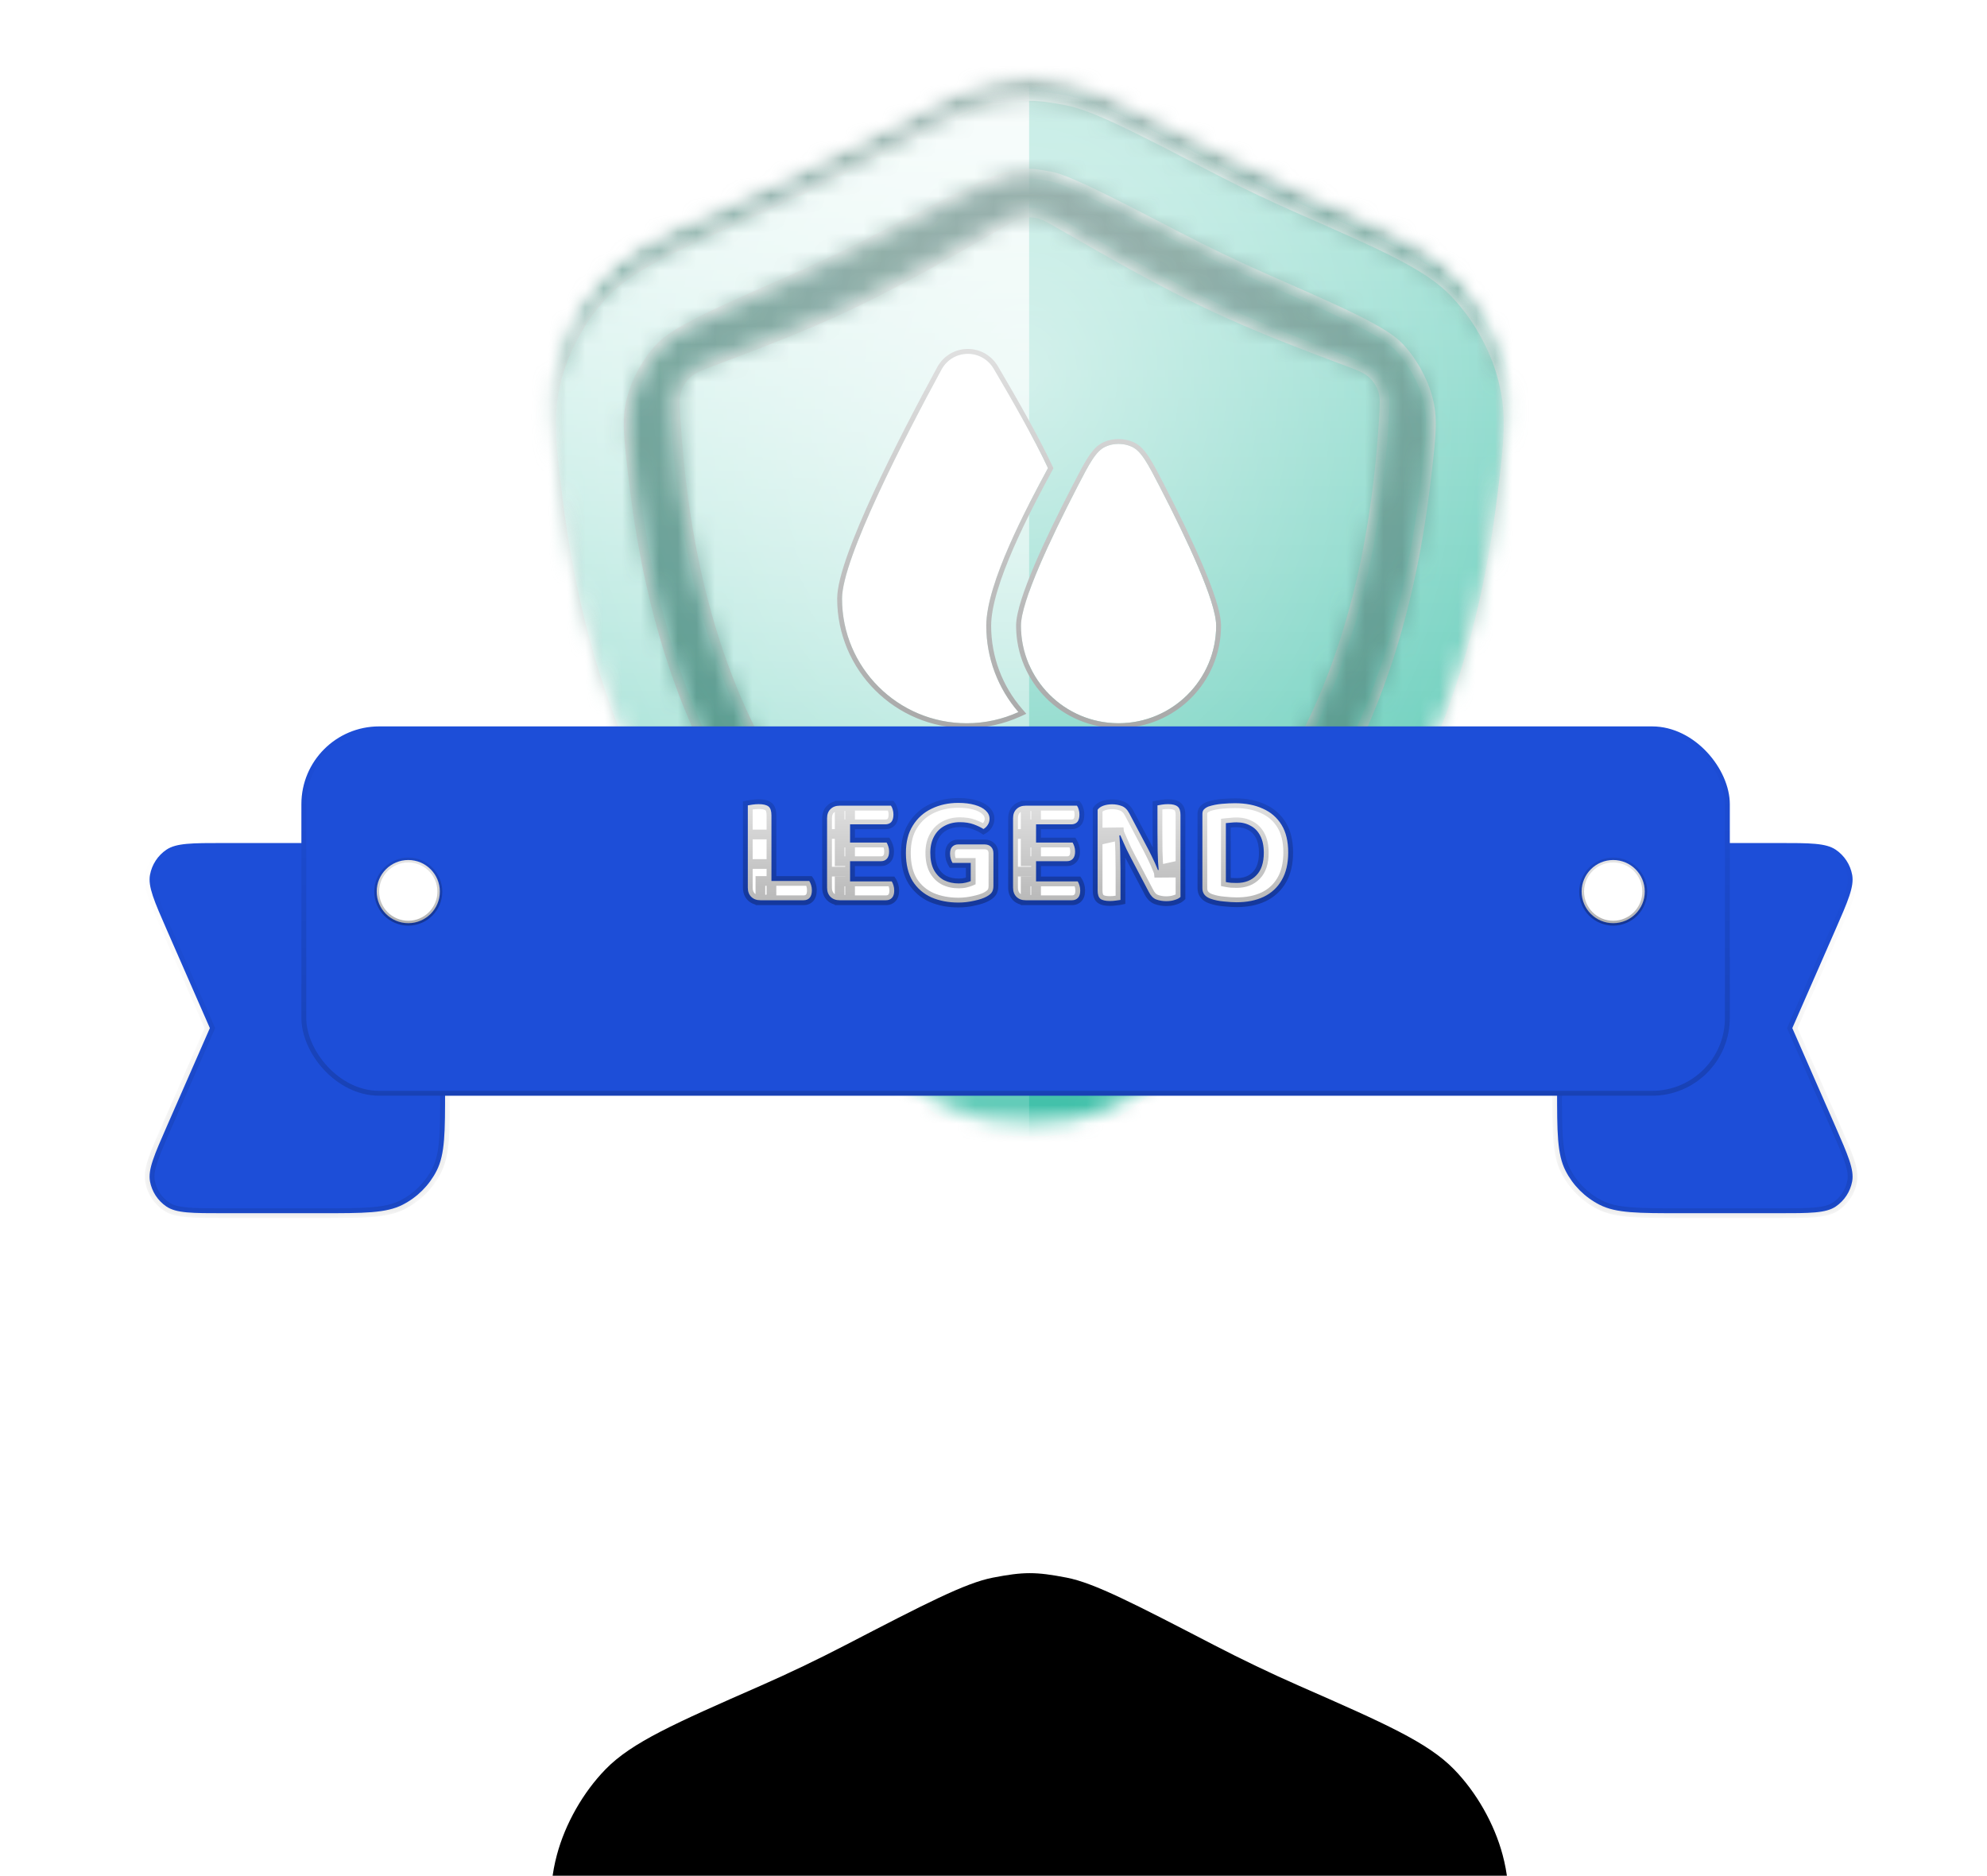 <svg width="107" height="101" viewBox="0 0 107 101" fill="none" xmlns="http://www.w3.org/2000/svg">
<g filter="url(#filter0_dddd_5124_34518)">
<path d="M30.039 25.882C29.656 22.798 29.465 21.256 29.989 19.29C30.435 17.617 31.399 15.92 32.608 14.68C34.029 13.223 36.334 12.211 40.943 10.187C42.496 9.505 44.027 8.77 45.534 7.989C49.831 5.762 51.98 4.649 53.464 4.361C55.132 4.039 55.774 4.039 57.442 4.361C58.926 4.649 61.075 5.762 65.372 7.989C66.879 8.77 68.41 9.505 69.963 10.187C74.572 12.211 76.877 13.223 78.298 14.68C79.507 15.92 80.471 17.617 80.917 19.29C81.441 21.256 81.25 22.798 80.867 25.882C80.285 30.572 79.053 36.05 76.547 41.144C72.769 48.823 66.967 54.389 62.404 57.898C60.92 59.038 60.179 59.608 58.165 60.148C56.921 60.482 53.985 60.482 52.741 60.148C50.727 59.608 49.986 59.038 48.502 57.898C43.939 54.389 38.136 48.823 34.359 41.144C31.853 36.05 30.621 30.572 30.039 25.882Z" fill="black"/>
</g>
<mask id="mask0_5124_34518" style="mask-type:alpha" maskUnits="userSpaceOnUse" x="29" y="4" width="53" height="57">
<path d="M30.039 25.882C29.656 22.798 29.465 21.256 29.989 19.29C30.435 17.617 31.399 15.92 32.608 14.68C34.029 13.223 36.334 12.211 40.943 10.187C42.496 9.505 44.027 8.77 45.534 7.989C49.831 5.762 51.98 4.649 53.464 4.361C55.132 4.039 55.774 4.039 57.442 4.361C58.926 4.649 61.075 5.762 65.372 7.989C66.879 8.77 68.41 9.505 69.963 10.187C74.572 12.211 76.877 13.223 78.298 14.68C79.507 15.92 80.471 17.617 80.917 19.29C81.441 21.256 81.25 22.798 80.867 25.882C80.285 30.572 79.053 36.05 76.547 41.144C72.769 48.823 66.967 54.389 62.404 57.898C60.92 59.038 60.179 59.608 58.165 60.148C56.921 60.482 53.985 60.482 52.741 60.148C50.727 59.608 49.986 59.038 48.502 57.898C43.939 54.389 38.136 48.823 34.359 41.144C31.853 36.05 30.621 30.572 30.039 25.882Z" fill="black"/>
</mask>
<g mask="url(#mask0_5124_34518)">
<mask id="mask1_5124_34518" style="mask-type:alpha" maskUnits="userSpaceOnUse" x="29" y="4" width="53" height="57">
<path d="M30.039 25.882C29.656 22.798 29.465 21.256 29.989 19.29C30.435 17.617 31.399 15.92 32.608 14.68C34.029 13.223 36.334 12.211 40.943 10.187C42.496 9.505 44.027 8.77 45.534 7.989C49.831 5.762 51.98 4.649 53.464 4.361C55.132 4.039 55.774 4.039 57.442 4.361C58.926 4.649 61.075 5.762 65.372 7.989C66.879 8.77 68.41 9.505 69.963 10.187C74.572 12.211 76.877 13.223 78.298 14.68C79.507 15.92 80.471 17.617 80.917 19.29C81.441 21.256 81.25 22.798 80.867 25.882C80.285 30.572 79.053 36.05 76.547 41.144C72.769 48.823 66.967 54.389 62.404 57.898C60.92 59.038 60.179 59.608 58.165 60.148C56.921 60.482 53.985 60.482 52.741 60.148C50.727 59.608 49.986 59.038 48.502 57.898C43.939 54.389 38.136 48.823 34.359 41.144C31.853 36.05 30.621 30.572 30.039 25.882Z" fill="black"/>
</mask>
<g mask="url(#mask1_5124_34518)">
<rect x="16.242" y="-7.147" width="78.351" height="78.331" fill="#3BBFA7"/>
<rect x="16.242" y="-7.147" width="78.351" height="78.331" fill="url(#paint0_linear_5124_34518)" fill-opacity="0.6" style="mix-blend-mode:overlay"/>
<rect x="16.242" y="-7.147" width="78.351" height="78.331" fill="url(#paint1_radial_5124_34518)" fill-opacity="0.6" style="mix-blend-mode:overlay"/>
<rect x="16.242" y="-7.147" width="78.351" height="78.331" fill="black" fill-opacity="0.16" style="mix-blend-mode:overlay"/>
<rect x="16.242" y="-7.147" width="78.351" height="78.331" fill="black" fill-opacity="0.12" style="mix-blend-mode:darken"/>
</g>
<g filter="url(#filter1_d_5124_34518)">
<mask id="mask2_5124_34518" style="mask-type:alpha" maskUnits="userSpaceOnUse" x="29" y="4" width="53" height="57">
<path fill-rule="evenodd" clip-rule="evenodd" d="M42.627 14.02C44.265 13.3 45.877 12.527 47.46 11.706C49.64 10.577 51.166 9.787 52.336 9.237C53.548 8.667 54.06 8.511 54.26 8.472C55.019 8.325 55.283 8.306 55.453 8.306C55.624 8.306 55.887 8.325 56.647 8.472C56.846 8.511 57.358 8.667 58.57 9.237C59.74 9.787 61.267 10.577 63.446 11.706C65.029 12.527 66.641 13.3 68.28 14.02C70.634 15.054 72.219 15.752 73.402 16.365C74.567 16.967 75.045 17.341 75.301 17.604C76.008 18.329 76.612 19.391 76.873 20.369C77.151 21.414 77.116 22.124 76.713 25.367C76.167 29.769 75.025 34.756 72.791 39.297C69.396 46.199 64.12 51.299 59.852 54.58C59.057 55.191 58.739 55.426 58.42 55.606C58.176 55.745 57.834 55.904 57.081 56.106C57.085 56.105 57.084 56.105 57.076 56.107C57.042 56.113 56.891 56.141 56.597 56.167C56.269 56.197 55.871 56.214 55.453 56.214C55.035 56.214 54.638 56.197 54.309 56.167C54.016 56.141 53.865 56.113 53.831 56.107C53.823 56.105 53.821 56.105 53.826 56.106C53.072 55.904 52.73 55.745 52.486 55.606C52.167 55.426 51.85 55.191 51.054 54.58C46.786 51.299 41.511 46.199 38.115 39.297C35.881 34.756 34.739 29.769 34.193 25.367C33.791 22.124 33.755 21.414 34.034 20.369C34.295 19.391 34.898 18.329 35.605 17.604C35.862 17.341 36.34 16.967 37.504 16.365C38.688 15.752 40.272 15.054 42.627 14.02ZM30.039 25.883C29.656 22.799 29.465 21.257 29.989 19.291C30.435 17.618 31.4 15.921 32.608 14.681C34.029 13.224 36.334 12.212 40.943 10.188C42.496 9.505 44.027 8.771 45.534 7.99C49.832 5.763 51.98 4.65 53.464 4.362C55.132 4.039 55.774 4.039 57.442 4.362C58.926 4.65 61.075 5.763 65.372 7.99C66.879 8.771 68.41 9.505 69.963 10.188C74.573 12.212 76.877 13.224 78.298 14.681C79.507 15.921 80.471 17.618 80.917 19.291C81.442 21.257 81.25 22.799 80.868 25.883C80.285 30.573 79.053 36.051 76.547 41.145C72.77 48.824 66.967 54.39 62.404 57.898C60.92 59.039 60.179 59.609 58.166 60.149C56.921 60.483 53.986 60.483 52.741 60.149C50.727 59.609 49.986 59.039 48.503 57.898C43.939 54.39 38.137 48.824 34.359 41.145C31.853 36.051 30.621 30.573 30.039 25.883ZM53.64 11.115C51.019 12.622 48.406 14.123 45.66 15.417C43.322 16.518 40.927 17.44 38.517 18.341C37.711 18.642 37.308 18.793 37.009 19.066C36.752 19.3 36.544 19.621 36.434 19.951C36.306 20.336 36.332 20.745 36.382 21.563C36.734 27.28 37.849 33.029 40.384 38.182C43.377 44.266 48.156 49.375 53.627 53.349C54.239 53.793 54.545 54.015 54.931 54.115C55.25 54.196 55.654 54.196 55.972 54.115C56.359 54.015 56.665 53.793 57.277 53.349L57.277 53.349C62.748 49.375 67.527 44.266 70.519 38.182C73.055 33.029 74.169 27.28 74.522 21.563C74.572 20.745 74.597 20.336 74.47 19.951C74.36 19.621 74.152 19.3 73.895 19.066C73.596 18.793 73.193 18.642 72.387 18.341C69.976 17.439 67.576 16.515 65.244 15.417C62.498 14.123 59.885 12.622 57.264 11.115L57.105 11.024C56.508 10.68 56.208 10.509 55.885 10.44C55.602 10.38 55.302 10.38 55.018 10.44C54.695 10.509 54.396 10.68 53.798 11.024L53.64 11.115Z" fill="url(#paint2_linear_5124_34518)"/>
</mask>
<g mask="url(#mask2_5124_34518)">
<rect x="16.242" y="-7.146" width="78.351" height="78.331" fill="#3BBFA7"/>
<rect x="15.965" y="-7.146" width="78.351" height="78.331" fill="url(#paint3_linear_5124_34518)" fill-opacity="0.6" style="mix-blend-mode:overlay"/>
<rect x="15.965" y="-7.146" width="78.351" height="78.331" fill="url(#paint4_radial_5124_34518)" fill-opacity="0.6" style="mix-blend-mode:overlay"/>
<g style="mix-blend-mode:soft-light">
<path fill-rule="evenodd" clip-rule="evenodd" d="M16.242 -7.146H55.418V71.184H16.242V-7.146Z" fill="url(#paint5_linear_5124_34518)" style="mix-blend-mode:lighten"/>
</g>
<g style="mix-blend-mode:soft-light">
<mask id="path-11-inside-1_5124_34518" fill="white">
<path fill-rule="evenodd" clip-rule="evenodd" d="M42.627 14.02C44.265 13.3 45.877 12.527 47.46 11.706C49.64 10.577 51.166 9.787 52.336 9.237C53.548 8.667 54.06 8.511 54.26 8.472C55.019 8.325 55.283 8.306 55.453 8.306C55.624 8.306 55.887 8.325 56.647 8.472C56.846 8.511 57.358 8.667 58.57 9.237C59.74 9.787 61.267 10.577 63.446 11.706C65.029 12.527 66.641 13.3 68.28 14.02C70.634 15.054 72.219 15.752 73.402 16.365C74.567 16.967 75.045 17.341 75.301 17.604C76.008 18.329 76.612 19.391 76.873 20.369C77.151 21.414 77.116 22.124 76.713 25.367C76.167 29.769 75.025 34.756 72.791 39.297C69.396 46.199 64.12 51.299 59.852 54.58C59.057 55.191 58.739 55.426 58.42 55.606C58.176 55.745 57.834 55.904 57.081 56.106C57.085 56.105 57.084 56.105 57.076 56.107C57.042 56.113 56.891 56.141 56.597 56.167C56.269 56.197 55.871 56.214 55.453 56.214C55.035 56.214 54.638 56.197 54.309 56.167C54.016 56.141 53.865 56.113 53.831 56.107C53.823 56.105 53.821 56.105 53.826 56.106C53.072 55.904 52.73 55.745 52.486 55.606C52.167 55.426 51.85 55.191 51.054 54.58C46.786 51.299 41.511 46.199 38.115 39.297C35.881 34.756 34.739 29.769 34.193 25.367C33.791 22.124 33.755 21.414 34.034 20.369C34.295 19.391 34.898 18.329 35.605 17.604C35.862 17.341 36.34 16.967 37.504 16.365C38.688 15.752 40.272 15.054 42.627 14.02ZM30.039 25.883C29.656 22.799 29.465 21.257 29.989 19.291C30.435 17.618 31.4 15.921 32.608 14.681C34.029 13.224 36.334 12.212 40.943 10.188C42.496 9.505 44.027 8.771 45.534 7.99C49.832 5.763 51.98 4.65 53.464 4.362C55.132 4.039 55.774 4.039 57.442 4.362C58.926 4.65 61.075 5.763 65.372 7.99C66.879 8.771 68.41 9.505 69.963 10.188C74.573 12.212 76.877 13.224 78.298 14.681C79.507 15.921 80.471 17.618 80.917 19.291C81.442 21.257 81.25 22.799 80.868 25.883C80.285 30.573 79.053 36.051 76.547 41.145C72.77 48.824 66.967 54.39 62.404 57.898C60.92 59.039 60.179 59.609 58.166 60.149C56.921 60.483 53.986 60.483 52.741 60.149C50.727 59.609 49.986 59.039 48.503 57.898C43.939 54.39 38.137 48.824 34.359 41.145C31.853 36.051 30.621 30.573 30.039 25.883ZM53.64 11.115C51.019 12.622 48.406 14.123 45.66 15.417C43.322 16.518 40.927 17.44 38.517 18.341C37.711 18.642 37.308 18.793 37.009 19.066C36.752 19.3 36.544 19.621 36.434 19.951C36.306 20.336 36.332 20.745 36.382 21.563C36.734 27.28 37.849 33.029 40.384 38.182C43.377 44.266 48.156 49.375 53.627 53.349C54.239 53.793 54.545 54.015 54.931 54.115C55.25 54.196 55.654 54.196 55.972 54.115C56.359 54.015 56.665 53.793 57.277 53.349L57.277 53.349C62.748 49.375 67.527 44.266 70.519 38.182C73.055 33.029 74.169 27.28 74.522 21.563C74.572 20.745 74.597 20.336 74.47 19.951C74.36 19.621 74.152 19.3 73.895 19.066C73.596 18.793 73.193 18.642 72.387 18.341C69.976 17.439 67.576 16.515 65.244 15.417C62.498 14.123 59.885 12.622 57.264 11.115L57.105 11.024C56.508 10.68 56.208 10.509 55.885 10.44C55.602 10.38 55.302 10.38 55.018 10.44C54.695 10.509 54.396 10.68 53.798 11.024L53.64 11.115Z"/>
</mask>
<path d="M47.46 11.706L47.581 11.939L47.46 11.706ZM42.627 14.02L42.732 14.26L42.627 14.02ZM52.336 9.237L52.447 9.473L52.336 9.237ZM54.26 8.472L54.309 8.729L54.26 8.472ZM56.647 8.472L56.597 8.729L56.647 8.472ZM58.57 9.237L58.459 9.473L58.57 9.237ZM63.446 11.706L63.566 11.474L63.446 11.706ZM68.28 14.02L68.175 14.26H68.175L68.28 14.02ZM73.402 16.365L73.523 16.133L73.402 16.365ZM75.301 17.604L75.114 17.786V17.786L75.301 17.604ZM76.873 20.369L76.62 20.437V20.437L76.873 20.369ZM76.713 25.367L76.973 25.399L76.713 25.367ZM72.791 39.297L72.556 39.181L72.791 39.297ZM59.852 54.58L60.012 54.787L60.012 54.787L59.852 54.58ZM58.42 55.606L58.291 55.379L58.291 55.379L58.42 55.606ZM57.081 56.106L57.013 55.853C56.873 55.891 56.79 56.034 56.828 56.174C56.865 56.313 57.009 56.396 57.148 56.359L57.081 56.106ZM57.076 56.107L57.124 56.364L57.124 56.364L57.076 56.107ZM56.597 56.167L56.62 56.428L56.597 56.167ZM54.309 56.167L54.286 56.428L54.309 56.167ZM53.831 56.107L53.782 56.364L53.782 56.364L53.831 56.107ZM53.826 56.106L53.758 56.359C53.898 56.396 54.041 56.313 54.078 56.174C54.116 56.034 54.033 55.891 53.894 55.853L53.826 56.106ZM52.486 55.606L52.615 55.379L52.615 55.379L52.486 55.606ZM51.054 54.58L50.895 54.787L50.895 54.787L51.054 54.58ZM38.115 39.297L37.881 39.413L38.115 39.297ZM34.193 25.367L34.453 25.335L34.193 25.367ZM34.034 20.369L34.287 20.437H34.287L34.034 20.369ZM35.605 17.604L35.793 17.786L35.605 17.604ZM37.504 16.365L37.624 16.597H37.624L37.504 16.365ZM29.989 19.291L29.736 19.223H29.736L29.989 19.291ZM30.039 25.883L30.299 25.85L30.039 25.883ZM32.608 14.681L32.796 14.864L32.608 14.681ZM40.943 10.188L41.048 10.427L40.943 10.188ZM45.534 7.99L45.655 8.222L45.534 7.99ZM53.464 4.362L53.514 4.619L53.464 4.362ZM57.442 4.362L57.492 4.105V4.105L57.442 4.362ZM65.372 7.99L65.492 7.757L65.372 7.99ZM69.963 10.188L70.069 9.948L69.963 10.188ZM78.298 14.681L78.111 14.864L78.298 14.681ZM80.917 19.291L80.664 19.358V19.358L80.917 19.291ZM80.868 25.883L80.608 25.85L80.868 25.883ZM76.547 41.145L76.312 41.029L76.547 41.145ZM62.404 57.898L62.563 58.106V58.106L62.404 57.898ZM58.166 60.149L58.098 59.897H58.098L58.166 60.149ZM52.741 60.149L52.809 59.897H52.809L52.741 60.149ZM48.503 57.898L48.343 58.106V58.106L48.503 57.898ZM34.359 41.145L34.594 41.029L34.359 41.145ZM45.66 15.417L45.548 15.18L45.66 15.417ZM53.64 11.115L53.51 10.888L53.51 10.888L53.64 11.115ZM38.517 18.341L38.609 18.586L38.517 18.341ZM37.009 19.066L37.185 19.259H37.185L37.009 19.066ZM36.434 19.951L36.186 19.869L36.186 19.869L36.434 19.951ZM36.382 21.563L36.121 21.579L36.382 21.563ZM40.384 38.182L40.619 38.067L40.384 38.182ZM53.627 53.349L53.781 53.137L53.627 53.349ZM54.931 54.115L54.996 53.861H54.996L54.931 54.115ZM55.972 54.115L56.037 54.368H56.037L55.972 54.115ZM57.277 53.349L57.431 53.56L57.44 53.553L57.277 53.349ZM57.277 53.349L57.123 53.137L57.114 53.144L57.277 53.349ZM70.519 38.182L70.285 38.067L70.519 38.182ZM74.522 21.563L74.261 21.547V21.547L74.522 21.563ZM74.47 19.951L74.221 20.034V20.034L74.47 19.951ZM73.895 19.066L73.718 19.259L73.895 19.066ZM72.387 18.341L72.295 18.586L72.387 18.341ZM65.244 15.417L65.355 15.18L65.244 15.417ZM57.264 11.115L57.394 10.888L57.394 10.888L57.264 11.115ZM57.105 11.024L57.236 10.797L57.236 10.797L57.105 11.024ZM55.885 10.44L55.831 10.696V10.696L55.885 10.44ZM55.018 10.44L55.072 10.696L55.072 10.696L55.018 10.44ZM53.798 11.024L53.668 10.797L53.668 10.797L53.798 11.024ZM47.34 11.474C45.762 12.292 44.154 13.063 42.521 13.781L42.732 14.26C44.376 13.538 45.993 12.761 47.581 11.939L47.34 11.474ZM52.225 9C51.05 9.553 49.517 10.346 47.34 11.474L47.581 11.939C49.762 10.809 51.283 10.021 52.447 9.473L52.225 9ZM54.21 8.215C53.976 8.26 53.439 8.429 52.225 9L52.447 9.473C53.657 8.904 54.144 8.761 54.309 8.729L54.21 8.215ZM55.453 8.045C55.257 8.045 54.974 8.067 54.21 8.215L54.309 8.729C55.065 8.583 55.308 8.568 55.453 8.568V8.045ZM56.696 8.215C55.933 8.067 55.649 8.045 55.453 8.045V8.568C55.598 8.568 55.842 8.583 56.597 8.729L56.696 8.215ZM58.682 9C57.467 8.429 56.93 8.26 56.696 8.215L56.597 8.729C56.762 8.761 57.249 8.904 58.459 9.473L58.682 9ZM63.566 11.474C61.389 10.346 59.857 9.553 58.682 9L58.459 9.473C59.623 10.021 61.145 10.809 63.326 11.939L63.566 11.474ZM68.385 13.781C66.752 13.063 65.145 12.292 63.566 11.474L63.326 11.939C64.913 12.761 66.531 13.538 68.175 14.26L68.385 13.781ZM73.523 16.133C72.33 15.515 70.736 14.813 68.385 13.781L68.175 14.26C70.532 15.295 72.108 15.989 73.282 16.597L73.523 16.133ZM75.488 17.421C75.204 17.129 74.697 16.74 73.523 16.133L73.282 16.597C74.436 17.195 74.886 17.553 75.114 17.786L75.488 17.421ZM77.125 20.302C76.853 19.28 76.227 18.178 75.488 17.421L75.114 17.786C75.789 18.479 76.37 19.502 76.62 20.437L77.125 20.302ZM76.973 25.399C77.374 22.168 77.419 21.405 77.125 20.302L76.62 20.437C76.883 21.423 76.858 22.079 76.454 25.335L76.973 25.399ZM73.026 39.413C75.277 34.837 76.424 29.82 76.973 25.399L76.454 25.335C75.909 29.719 74.773 34.675 72.556 39.181L73.026 39.413ZM60.012 54.787C64.298 51.492 69.606 46.363 73.026 39.413L72.556 39.181C69.185 46.035 63.942 51.105 59.693 54.372L60.012 54.787ZM58.549 55.834C58.888 55.642 59.22 55.396 60.012 54.787L59.693 54.372C58.893 54.987 58.591 55.209 58.291 55.379L58.549 55.834ZM57.148 56.359C57.918 56.152 58.282 55.986 58.549 55.834L58.291 55.379C58.071 55.504 57.751 55.656 57.013 55.853L57.148 56.359ZM57.124 56.364C57.135 56.362 57.125 56.364 57.116 56.365C57.114 56.365 57.104 56.366 57.091 56.367C57.088 56.367 57.066 56.368 57.038 56.363C57.028 56.361 56.988 56.354 56.945 56.327C56.921 56.313 56.885 56.285 56.857 56.237C56.827 56.185 56.816 56.126 56.824 56.068C56.838 55.973 56.898 55.92 56.908 55.911C56.927 55.894 56.944 55.883 56.951 55.879C56.967 55.87 56.98 55.865 56.984 55.863C56.993 55.859 57.001 55.857 57.003 55.856C57.01 55.854 57.016 55.853 57.013 55.853L57.148 56.359C57.149 56.358 57.151 56.358 57.153 56.358C57.154 56.357 57.158 56.356 57.163 56.355C57.165 56.354 57.173 56.351 57.183 56.347C57.186 56.346 57.199 56.34 57.215 56.331C57.222 56.327 57.24 56.317 57.259 56.299C57.269 56.291 57.329 56.237 57.342 56.142C57.35 56.085 57.34 56.025 57.309 55.973C57.282 55.926 57.245 55.898 57.222 55.883C57.178 55.856 57.138 55.849 57.128 55.848C57.101 55.843 57.079 55.844 57.075 55.844C57.062 55.844 57.052 55.846 57.05 55.846C57.044 55.846 57.039 55.847 57.038 55.848C57.036 55.848 57.035 55.848 57.034 55.848C57.032 55.849 57.029 55.849 57.028 55.849L57.124 56.364ZM56.62 56.428C56.923 56.401 57.083 56.371 57.124 56.364L57.028 55.849C57.001 55.855 56.858 55.882 56.574 55.907L56.62 56.428ZM55.453 56.475C55.878 56.475 56.283 56.458 56.62 56.428L56.574 55.907C56.255 55.935 55.865 55.952 55.453 55.952V56.475ZM54.286 56.428C54.623 56.458 55.028 56.475 55.453 56.475V55.952C55.041 55.952 54.652 55.935 54.332 55.907L54.286 56.428ZM53.782 56.364C53.824 56.371 53.983 56.401 54.286 56.428L54.332 55.907C54.048 55.882 53.906 55.855 53.879 55.849L53.782 56.364ZM53.894 55.853C53.891 55.853 53.897 55.854 53.904 55.856C53.905 55.857 53.913 55.859 53.923 55.863C53.926 55.865 53.939 55.87 53.955 55.879C53.962 55.883 53.98 55.894 53.999 55.911C54.008 55.92 54.069 55.973 54.082 56.068C54.09 56.126 54.08 56.185 54.049 56.237C54.021 56.285 53.985 56.313 53.962 56.327C53.918 56.354 53.878 56.361 53.868 56.363C53.841 56.368 53.819 56.367 53.815 56.367C53.802 56.366 53.792 56.365 53.791 56.365C53.781 56.364 53.771 56.362 53.782 56.364L53.879 55.849C53.877 55.849 53.875 55.849 53.873 55.848C53.872 55.848 53.87 55.848 53.868 55.848C53.867 55.847 53.862 55.846 53.856 55.846C53.855 55.846 53.844 55.844 53.831 55.844C53.828 55.844 53.806 55.843 53.778 55.848C53.768 55.849 53.728 55.856 53.685 55.883C53.661 55.898 53.625 55.926 53.597 55.973C53.567 56.025 53.556 56.085 53.564 56.142C53.578 56.237 53.638 56.291 53.648 56.299C53.667 56.317 53.684 56.327 53.691 56.331C53.707 56.34 53.72 56.346 53.724 56.347C53.734 56.351 53.742 56.354 53.743 56.355C53.748 56.356 53.753 56.357 53.754 56.358C53.755 56.358 53.757 56.358 53.758 56.359L53.894 55.853ZM52.357 55.834C52.625 55.986 52.989 56.152 53.758 56.359L53.894 55.853C53.156 55.656 52.835 55.504 52.615 55.379L52.357 55.834ZM50.895 54.787C51.686 55.396 52.019 55.642 52.357 55.834L52.615 55.379C52.315 55.209 52.013 54.987 51.214 54.372L50.895 54.787ZM37.881 39.413C41.3 46.363 46.608 51.492 50.895 54.787L51.214 54.372C46.964 51.105 41.722 46.035 38.35 39.181L37.881 39.413ZM33.933 25.399C34.482 29.82 35.63 34.837 37.881 39.413L38.35 39.181C36.133 34.675 34.997 29.719 34.453 25.335L33.933 25.399ZM33.781 20.302C33.487 21.405 33.532 22.168 33.933 25.399L34.453 25.335C34.049 22.079 34.024 21.423 34.287 20.437L33.781 20.302ZM35.418 17.421C34.68 18.178 34.054 19.28 33.781 20.302L34.287 20.437C34.536 19.502 35.117 18.479 35.793 17.786L35.418 17.421ZM37.384 16.133C36.209 16.74 35.703 17.129 35.418 17.421L35.793 17.786C36.02 17.553 36.47 17.195 37.624 16.597L37.384 16.133ZM42.521 13.781C40.17 14.813 38.577 15.515 37.384 16.133L37.624 16.597C38.799 15.989 40.374 15.295 42.732 14.26L42.521 13.781ZM29.736 19.223C29.197 21.247 29.398 22.841 29.779 25.915L30.299 25.85C29.915 22.757 29.733 21.267 30.242 19.358L29.736 19.223ZM32.421 14.498C31.181 15.77 30.194 17.507 29.736 19.223L30.242 19.358C30.677 17.728 31.618 16.071 32.796 14.864L32.421 14.498ZM40.838 9.948C38.536 10.959 36.799 11.722 35.46 12.415C34.12 13.108 33.16 13.741 32.421 14.498L32.796 14.864C33.478 14.164 34.381 13.562 35.7 12.879C37.021 12.196 38.741 11.441 41.048 10.427L40.838 9.948ZM45.414 7.757C43.912 8.536 42.385 9.268 40.838 9.948L41.048 10.427C42.606 9.743 44.143 9.005 45.655 8.222L45.414 7.757ZM53.414 4.105C52.639 4.256 51.706 4.618 50.443 5.212C49.178 5.807 47.561 6.645 45.414 7.757L45.655 8.222C47.805 7.108 49.411 6.275 50.666 5.685C51.922 5.094 52.806 4.756 53.514 4.619L53.414 4.105ZM57.492 4.105C56.653 3.943 56.056 3.858 55.453 3.858C54.85 3.858 54.253 3.943 53.414 4.105L53.514 4.619C54.343 4.459 54.901 4.382 55.453 4.382C56.005 4.382 56.563 4.459 57.393 4.619L57.492 4.105ZM65.492 7.757C63.346 6.645 61.729 5.807 60.464 5.212C59.201 4.618 58.268 4.256 57.492 4.105L57.393 4.619C58.101 4.756 58.984 5.094 60.241 5.685C61.495 6.275 63.101 7.108 65.252 8.222L65.492 7.757ZM70.069 9.948C68.521 9.268 66.995 8.536 65.492 7.757L65.252 8.222C66.763 9.005 68.3 9.743 69.858 10.427L70.069 9.948ZM78.485 14.498C77.746 13.741 76.787 13.108 75.447 12.415C74.108 11.722 72.37 10.959 70.069 9.948L69.858 10.427C72.166 11.441 73.885 12.196 75.206 12.879C76.526 13.562 77.429 14.164 78.111 14.864L78.485 14.498ZM81.17 19.223C80.712 17.507 79.725 15.77 78.485 14.498L78.111 14.864C79.288 16.071 80.23 17.728 80.664 19.358L81.17 19.223ZM81.127 25.915C81.509 22.841 81.71 21.247 81.17 19.223L80.664 19.358C81.174 21.267 80.992 22.757 80.608 25.85L81.127 25.915ZM76.782 41.26C79.305 36.132 80.543 30.623 81.127 25.915L80.608 25.85C80.028 30.523 78.801 35.97 76.312 41.029L76.782 41.26ZM62.563 58.106C67.145 54.583 72.981 48.988 76.782 41.26L76.312 41.029C72.559 48.66 66.79 54.197 62.244 57.691L62.563 58.106ZM58.233 60.402C59.256 60.127 59.966 59.843 60.612 59.477C61.254 59.113 61.825 58.673 62.563 58.106L62.244 57.691C61.499 58.264 60.958 58.679 60.355 59.021C59.756 59.36 59.089 59.631 58.098 59.897L58.233 60.402ZM52.673 60.402C53.33 60.578 54.403 60.661 55.453 60.661C56.504 60.661 57.577 60.578 58.233 60.402L58.098 59.897C57.51 60.054 56.493 60.138 55.453 60.138C54.414 60.138 53.397 60.054 52.809 59.897L52.673 60.402ZM48.343 58.106C49.081 58.673 49.653 59.113 50.294 59.477C50.94 59.843 51.651 60.127 52.673 60.402L52.809 59.897C51.818 59.631 51.151 59.36 50.552 59.021C49.948 58.679 49.407 58.264 48.662 57.691L48.343 58.106ZM34.124 41.26C37.926 48.988 43.761 54.583 48.343 58.106L48.662 57.691C44.117 54.197 38.348 48.66 34.594 41.029L34.124 41.26ZM29.779 25.915C30.364 30.623 31.602 36.132 34.124 41.26L34.594 41.029C32.105 35.97 30.878 30.523 30.299 25.85L29.779 25.915ZM45.771 15.654C48.528 14.355 51.151 12.848 53.77 11.342L53.51 10.888C50.887 12.396 48.283 13.892 45.548 15.18L45.771 15.654ZM38.609 18.586C41.02 17.685 43.423 16.76 45.771 15.654L45.548 15.18C43.221 16.277 40.835 17.195 38.425 18.096L38.609 18.586ZM37.185 19.259C37.438 19.028 37.782 18.895 38.609 18.586L38.425 18.096C37.64 18.389 37.178 18.557 36.833 18.873L37.185 19.259ZM36.682 20.034C36.778 19.746 36.962 19.463 37.185 19.259L36.833 18.873C36.543 19.137 36.31 19.496 36.186 19.869L36.682 20.034ZM36.643 21.547C36.592 20.709 36.574 20.359 36.682 20.034L36.186 19.869C36.038 20.312 36.072 20.781 36.121 21.579L36.643 21.547ZM40.619 38.067C38.104 32.955 36.994 27.242 36.643 21.547L36.121 21.579C36.474 27.317 37.594 33.103 40.15 38.298L40.619 38.067ZM53.781 53.137C48.336 49.182 43.589 44.104 40.619 38.067L40.15 38.298C43.165 44.428 47.975 49.568 53.473 53.56L53.781 53.137ZM54.996 53.861C54.669 53.777 54.407 53.592 53.781 53.137L53.473 53.56C54.071 53.995 54.421 54.254 54.866 54.368L54.996 53.861ZM55.907 53.861C55.632 53.932 55.272 53.932 54.996 53.861L54.866 54.368C55.227 54.461 55.676 54.461 56.037 54.368L55.907 53.861ZM57.123 53.137C56.497 53.592 56.235 53.777 55.907 53.861L56.037 54.368C56.483 54.254 56.833 53.994 57.431 53.56L57.123 53.137ZM57.114 53.144L57.114 53.144L57.44 53.553L57.44 53.553L57.114 53.144ZM70.285 38.067C67.315 44.104 62.568 49.182 57.123 53.137L57.431 53.56C62.928 49.568 67.739 44.428 70.754 38.298L70.285 38.067ZM74.261 21.547C73.91 27.242 72.8 32.955 70.285 38.067L70.754 38.298C73.309 33.103 74.429 27.317 74.783 21.579L74.261 21.547ZM74.221 20.034C74.329 20.359 74.312 20.709 74.261 21.547L74.783 21.579C74.832 20.781 74.865 20.312 74.718 19.869L74.221 20.034ZM73.718 19.259C73.942 19.463 74.126 19.746 74.221 20.034L74.718 19.869C74.594 19.496 74.361 19.137 74.071 18.873L73.718 19.259ZM72.295 18.586C73.121 18.895 73.466 19.028 73.718 19.259L74.071 18.873C73.726 18.557 73.264 18.389 72.478 18.096L72.295 18.586ZM65.132 15.654C67.475 16.757 69.884 17.684 72.295 18.586L72.478 18.096C70.068 17.195 67.677 16.274 65.355 15.18L65.132 15.654ZM57.133 11.342C59.753 12.848 62.375 14.355 65.132 15.654L65.355 15.18C62.621 13.892 60.017 12.396 57.394 10.888L57.133 11.342ZM56.975 11.251L57.133 11.342L57.394 10.888L57.236 10.797L56.975 11.251ZM55.831 10.696C56.104 10.754 56.362 10.899 56.975 11.251L57.236 10.797C56.653 10.462 56.312 10.263 55.94 10.184L55.831 10.696ZM55.072 10.696C55.32 10.644 55.583 10.644 55.831 10.696L55.94 10.184C55.62 10.117 55.283 10.117 54.964 10.184L55.072 10.696ZM53.929 11.251C54.541 10.899 54.799 10.754 55.072 10.696L54.964 10.184C54.591 10.263 54.251 10.462 53.668 10.797L53.929 11.251ZM53.77 11.342L53.929 11.251L53.668 10.797L53.51 10.888L53.77 11.342Z" fill="url(#paint6_linear_5124_34518)" mask="url(#path-11-inside-1_5124_34518)"/>
</g>
</g>
</g>
<g filter="url(#filter2_d_5124_34518)">
<path d="M50.694 18.858C51.3 17.741 52.865 17.713 53.512 18.807C54.485 20.452 55.714 22.606 56.434 24.157C55.294 26.266 53.111 30.363 53.111 32.642C53.111 34.396 53.75 36.031 54.841 37.292C53.993 37.678 53.05 37.894 52.057 37.894C48.349 37.894 45.344 34.891 45.344 31.186C45.344 29.031 48.732 22.474 50.694 18.858Z" fill="white"/>
<path d="M60.947 23.005C61.465 23.247 61.801 23.898 62.473 25.2C63.903 27.968 65.491 31.336 65.491 32.642C65.491 35.542 63.138 37.894 60.235 37.894C57.332 37.894 54.979 35.542 54.979 32.642C54.979 31.337 56.567 27.968 57.997 25.2C58.669 23.898 59.006 23.247 59.523 23.005C59.956 22.802 60.514 22.802 60.947 23.005Z" fill="white"/>
<path d="M56.549 24.219L56.581 24.161L56.553 24.101C55.829 22.545 54.597 20.386 53.625 18.741C52.926 17.559 51.234 17.589 50.579 18.796C49.597 20.605 48.258 23.151 47.164 25.515C46.617 26.697 46.131 27.835 45.781 28.815C45.432 29.789 45.213 30.622 45.213 31.186C45.213 34.963 48.277 38.025 52.057 38.025C53.069 38.025 54.03 37.805 54.895 37.411L55.054 37.338L54.94 37.206C53.869 35.969 53.242 34.364 53.242 32.642C53.242 31.533 53.777 29.962 54.465 28.388C55.151 26.821 55.98 25.274 56.549 24.219ZM62.589 25.14L62.586 25.132C62.252 24.488 61.998 23.995 61.761 23.633C61.523 23.27 61.294 23.023 61.002 22.887C60.534 22.668 59.936 22.668 59.468 22.887C59.177 23.023 58.947 23.27 58.709 23.633C58.472 23.995 58.218 24.488 57.885 25.132L57.881 25.14C57.165 26.525 56.409 28.063 55.831 29.418C55.543 30.096 55.298 30.73 55.125 31.278C54.953 31.823 54.848 32.295 54.848 32.642C54.848 35.615 57.26 38.025 60.235 38.025C63.21 38.025 65.622 35.615 65.622 32.642C65.622 32.295 65.517 31.823 65.345 31.278C65.172 30.73 64.927 30.096 64.639 29.418C64.061 28.063 63.305 26.525 62.589 25.14Z" stroke="url(#paint7_linear_5124_34518)" stroke-width="0.262" stroke-linecap="round" style="mix-blend-mode:color-burn"/>
</g>
</g>
<g filter="url(#filter3_dd_5124_34518)">
<mask id="path-15-inside-2_5124_34518" fill="white">
<path fill-rule="evenodd" clip-rule="evenodd" d="M8.077 43.964C7.961 44.595 8.304 45.378 8.99 46.943L11.301 52.216L8.99 57.489C8.304 59.054 7.961 59.836 8.077 60.468C8.179 61.02 8.497 61.507 8.962 61.822C9.494 62.182 10.348 62.182 12.057 62.182H17.27C19.615 62.182 20.787 62.182 21.683 61.725C22.47 61.324 23.111 60.684 23.512 59.896C23.968 59.001 23.968 57.828 23.968 55.484V48.948C23.968 46.603 23.968 45.431 23.512 44.536C23.111 43.748 22.47 43.108 21.683 42.706C20.787 42.25 19.615 42.25 17.27 42.25H12.057C10.348 42.25 9.494 42.25 8.962 42.61C8.497 42.924 8.179 43.412 8.077 43.964ZM99.74 43.964C99.856 44.595 99.513 45.378 98.827 46.943L96.516 52.216L98.827 57.489C99.513 59.054 99.856 59.836 99.74 60.468C99.638 61.02 99.319 61.507 98.855 61.822C98.323 62.182 97.469 62.182 95.76 62.182H90.546C88.202 62.182 87.03 62.182 86.134 61.725C85.347 61.324 84.706 60.684 84.305 59.896C83.849 59.001 83.849 57.828 83.849 55.484V48.948C83.849 46.603 83.849 45.431 84.305 44.536C84.706 43.748 85.347 43.108 86.134 42.706C87.03 42.25 88.202 42.25 90.546 42.25H95.76C97.469 42.25 98.323 42.25 98.855 42.61C99.319 42.924 99.638 43.412 99.74 43.964Z"/>
</mask>
<path fill-rule="evenodd" clip-rule="evenodd" d="M8.077 43.964C7.961 44.595 8.304 45.378 8.99 46.943L11.301 52.216L8.99 57.489C8.304 59.054 7.961 59.836 8.077 60.468C8.179 61.02 8.497 61.507 8.962 61.822C9.494 62.182 10.348 62.182 12.057 62.182H17.27C19.615 62.182 20.787 62.182 21.683 61.725C22.47 61.324 23.111 60.684 23.512 59.896C23.968 59.001 23.968 57.828 23.968 55.484V48.948C23.968 46.603 23.968 45.431 23.512 44.536C23.111 43.748 22.47 43.108 21.683 42.706C20.787 42.25 19.615 42.25 17.27 42.25H12.057C10.348 42.25 9.494 42.25 8.962 42.61C8.497 42.924 8.179 43.412 8.077 43.964ZM99.74 43.964C99.856 44.595 99.513 45.378 98.827 46.943L96.516 52.216L98.827 57.489C99.513 59.054 99.856 59.836 99.74 60.468C99.638 61.02 99.319 61.507 98.855 61.822C98.323 62.182 97.469 62.182 95.76 62.182H90.546C88.202 62.182 87.03 62.182 86.134 61.725C85.347 61.324 84.706 60.684 84.305 59.896C83.849 59.001 83.849 57.828 83.849 55.484V48.948C83.849 46.603 83.849 45.431 84.305 44.536C84.706 43.748 85.347 43.108 86.134 42.706C87.03 42.25 88.202 42.25 90.546 42.25H95.76C97.469 42.25 98.323 42.25 98.855 42.61C99.319 42.924 99.638 43.412 99.74 43.964Z" fill="#1D4ED8"/>
<path d="M8.99 46.943L8.75 47.048L8.99 46.943ZM8.077 43.964L7.82 43.917L8.077 43.964ZM11.301 52.216L11.54 52.321L11.586 52.216L11.54 52.111L11.301 52.216ZM8.99 57.489L9.229 57.593L8.99 57.489ZM8.077 60.468L7.82 60.515H7.82L8.077 60.468ZM8.962 61.822L8.815 62.038L8.962 61.822ZM21.683 61.725L21.801 61.959L21.683 61.725ZM23.512 59.896L23.745 60.015L23.512 59.896ZM23.512 44.536L23.745 44.417L23.512 44.536ZM21.683 42.706L21.801 42.473V42.473L21.683 42.706ZM8.962 42.61L8.815 42.393V42.393L8.962 42.61ZM98.827 46.943L98.587 46.838L98.827 46.943ZM99.74 43.964L99.997 43.917V43.917L99.74 43.964ZM96.516 52.216L96.276 52.111L96.23 52.216L96.276 52.321L96.516 52.216ZM98.827 57.489L98.587 57.593L98.827 57.489ZM99.74 60.468L99.997 60.515V60.515L99.74 60.468ZM98.855 61.822L98.708 61.605L98.855 61.822ZM86.134 61.725L86.015 61.959H86.015L86.134 61.725ZM84.305 59.896L84.072 60.015L84.305 59.896ZM84.305 44.536L84.072 44.417V44.417L84.305 44.536ZM86.134 42.706L86.015 42.473L86.015 42.473L86.134 42.706ZM98.855 42.61L98.708 42.827V42.827L98.855 42.61ZM9.229 46.838C8.884 46.051 8.633 45.477 8.481 45.021C8.329 44.565 8.288 44.262 8.334 44.011L7.82 43.917C7.75 44.297 7.823 44.702 7.984 45.186C8.146 45.67 8.409 46.27 8.75 47.048L9.229 46.838ZM11.54 52.111L9.229 46.838L8.75 47.048L11.061 52.321L11.54 52.111ZM9.229 57.593L11.54 52.321L11.061 52.111L8.75 57.383L9.229 57.593ZM8.334 60.42C8.288 60.17 8.329 59.867 8.481 59.411C8.633 58.955 8.884 58.381 9.229 57.593L8.75 57.383C8.409 58.161 8.146 58.761 7.984 59.245C7.823 59.73 7.75 60.134 7.82 60.515L8.334 60.42ZM9.109 61.605C8.702 61.33 8.423 60.903 8.334 60.42L7.82 60.515C7.934 61.136 8.293 61.685 8.815 62.038L9.109 61.605ZM12.057 61.92C11.197 61.92 10.571 61.92 10.092 61.876C9.613 61.833 9.32 61.748 9.109 61.605L8.815 62.038C9.136 62.256 9.536 62.351 10.044 62.397C10.553 62.444 11.208 62.443 12.057 62.443V61.92ZM17.27 61.92H12.057V62.443H17.27V61.92ZM21.564 61.492C21.159 61.699 20.68 61.808 19.998 61.864C19.314 61.92 18.447 61.92 17.27 61.92V62.443C18.438 62.443 19.33 62.444 20.041 62.386C20.755 62.327 21.311 62.209 21.801 61.959L21.564 61.492ZM23.279 59.777C22.902 60.516 22.302 61.116 21.564 61.492L21.801 61.959C22.638 61.532 23.319 60.852 23.745 60.015L23.279 59.777ZM23.706 55.484C23.706 56.66 23.706 57.527 23.65 58.212C23.595 58.894 23.485 59.373 23.279 59.777L23.745 60.015C23.995 59.524 24.114 58.969 24.172 58.255C24.23 57.544 24.23 56.652 24.23 55.484H23.706ZM23.706 48.948V55.484H24.23V48.948H23.706ZM23.279 44.654C23.485 45.059 23.595 45.538 23.65 46.22C23.706 46.905 23.706 47.771 23.706 48.948H24.23C24.23 47.78 24.23 46.888 24.172 46.177C24.114 45.463 23.995 44.908 23.745 44.417L23.279 44.654ZM21.564 42.939C22.302 43.316 22.902 43.916 23.279 44.654L23.745 44.417C23.319 43.58 22.638 42.9 21.801 42.473L21.564 42.939ZM17.27 42.512C18.447 42.512 19.314 42.512 19.998 42.568C20.68 42.623 21.159 42.733 21.564 42.939L21.801 42.473C21.311 42.223 20.755 42.105 20.041 42.046C19.33 41.988 18.438 41.988 17.27 41.988V42.512ZM12.057 42.512H17.27V41.988H12.057V42.512ZM9.109 42.827C9.32 42.684 9.613 42.599 10.092 42.556C10.571 42.512 11.197 42.512 12.057 42.512V41.988C11.208 41.988 10.553 41.988 10.044 42.034C9.536 42.081 9.136 42.176 8.815 42.393L9.109 42.827ZM8.334 44.011C8.423 43.529 8.702 43.102 9.109 42.827L8.815 42.393C8.293 42.747 7.934 43.296 7.82 43.917L8.334 44.011ZM99.067 47.048C99.407 46.27 99.671 45.67 99.832 45.186C99.994 44.702 100.067 44.297 99.997 43.917L99.482 44.011C99.529 44.262 99.488 44.565 99.336 45.021C99.184 45.477 98.932 46.051 98.587 46.838L99.067 47.048ZM96.755 52.321L99.067 47.048L98.587 46.838L96.276 52.111L96.755 52.321ZM99.067 57.383L96.755 52.111L96.276 52.321L98.587 57.593L99.067 57.383ZM99.997 60.515C100.067 60.134 99.994 59.73 99.832 59.245C99.671 58.761 99.407 58.161 99.067 57.383L98.587 57.593C98.932 58.381 99.184 58.955 99.336 59.411C99.488 59.867 99.529 60.17 99.482 60.42L99.997 60.515ZM99.001 62.038C99.524 61.685 99.883 61.136 99.997 60.515L99.482 60.42C99.394 60.903 99.115 61.33 98.708 61.605L99.001 62.038ZM95.76 62.443C96.609 62.443 97.264 62.444 97.772 62.397C98.281 62.351 98.681 62.256 99.001 62.038L98.708 61.605C98.497 61.748 98.204 61.833 97.725 61.876C97.246 61.92 96.619 61.92 95.76 61.92V62.443ZM90.546 62.443H95.76V61.92H90.546V62.443ZM86.015 61.959C86.506 62.209 87.061 62.327 87.776 62.386C88.487 62.444 89.378 62.443 90.546 62.443V61.92C89.37 61.92 88.503 61.92 87.818 61.864C87.136 61.808 86.658 61.699 86.253 61.492L86.015 61.959ZM84.072 60.015C84.498 60.852 85.179 61.532 86.015 61.959L86.253 61.492C85.515 61.116 84.914 60.516 84.538 59.777L84.072 60.015ZM83.587 55.484C83.587 56.652 83.587 57.544 83.645 58.255C83.703 58.969 83.822 59.524 84.072 60.015L84.538 59.777C84.332 59.373 84.222 58.894 84.166 58.212C84.11 57.527 84.11 56.66 84.11 55.484H83.587ZM83.587 48.948V55.484H84.11V48.948H83.587ZM84.072 44.417C83.822 44.908 83.703 45.463 83.645 46.177C83.587 46.888 83.587 47.78 83.587 48.948H84.11C84.11 47.771 84.11 46.905 84.166 46.22C84.222 45.538 84.332 45.059 84.538 44.654L84.072 44.417ZM86.015 42.473C85.179 42.9 84.498 43.58 84.072 44.417L84.538 44.654C84.914 43.916 85.515 43.316 86.253 42.939L86.015 42.473ZM90.546 41.988C89.378 41.988 88.487 41.988 87.776 42.046C87.061 42.105 86.506 42.223 86.015 42.473L86.253 42.939C86.658 42.733 87.136 42.623 87.818 42.568C88.503 42.512 89.37 42.512 90.546 42.512V41.988ZM95.76 41.988H90.546V42.512H95.76V41.988ZM99.001 42.393C98.681 42.176 98.281 42.081 97.772 42.034C97.264 41.988 96.609 41.988 95.76 41.988V42.512C96.619 42.512 97.246 42.512 97.725 42.556C98.204 42.599 98.497 42.684 98.708 42.827L99.001 42.393ZM99.997 43.917C99.883 43.296 99.524 42.747 99.001 42.393L98.708 42.827C99.115 43.102 99.394 43.529 99.482 44.011L99.997 43.917Z" fill="url(#paint8_linear_5124_34518)" style="mix-blend-mode:darken" mask="url(#path-15-inside-2_5124_34518)"/>
</g>
<g filter="url(#filter4_dd_5124_34518)">
<rect x="16.23" y="35.971" width="76.92" height="19.884" rx="4.186" fill="#1D4ED8"/>
<rect x="16.361" y="36.102" width="76.658" height="19.622" rx="4.055" stroke="url(#paint9_linear_5124_34518)" stroke-width="0.262" stroke-linecap="round" style="mix-blend-mode:darken"/>
</g>
<path d="M21.986 49.706C22.925 49.706 23.686 48.945 23.686 48.005C23.686 47.066 22.925 46.305 21.986 46.305C21.047 46.305 20.285 47.066 20.285 48.005C20.285 48.945 21.047 49.706 21.986 49.706Z" fill="white"/>
<path d="M21.986 49.706C22.925 49.706 23.686 48.945 23.686 48.005C23.686 47.066 22.925 46.305 21.986 46.305C21.047 46.305 20.285 47.066 20.285 48.005C20.285 48.945 21.047 49.706 21.986 49.706Z" stroke="url(#paint10_linear_5124_34518)" stroke-width="0.262" stroke-linecap="round" style="mix-blend-mode:darken"/>
<mask id="path-20-outside-3_5124_34518" maskUnits="userSpaceOnUse" x="39.23" y="42.454" width="31" height="7" fill="black">
<rect fill="white" x="39.23" y="42.454" width="31" height="7"/>
<path d="M40.27 44.929H41.542V48.404L40.948 48.471C40.741 48.471 40.577 48.409 40.454 48.287C40.331 48.164 40.27 47.999 40.27 47.793V44.929ZM40.948 48.471V47.433H43.577C43.616 47.489 43.649 47.561 43.677 47.65C43.705 47.734 43.719 47.829 43.719 47.935C43.719 48.114 43.68 48.248 43.602 48.337C43.524 48.426 43.415 48.471 43.275 48.471H40.948ZM41.542 46.52H40.27V43.364C40.325 43.353 40.409 43.339 40.521 43.322C40.638 43.305 40.75 43.297 40.856 43.297C41.101 43.297 41.277 43.339 41.383 43.422C41.489 43.506 41.542 43.665 41.542 43.9V46.52ZM44.538 44.904H45.776V48.404C45.726 48.415 45.648 48.429 45.542 48.446C45.442 48.462 45.333 48.471 45.216 48.471C45.009 48.471 44.844 48.409 44.722 48.287C44.599 48.164 44.538 47.999 44.538 47.793V44.904ZM45.776 46.93H44.538V44.059C44.538 43.847 44.599 43.682 44.722 43.565C44.844 43.442 45.009 43.38 45.216 43.38C45.333 43.38 45.442 43.389 45.542 43.406C45.648 43.422 45.726 43.436 45.776 43.447V46.93ZM45.216 46.369V45.365H47.744C47.778 45.421 47.808 45.49 47.836 45.574C47.864 45.658 47.878 45.75 47.878 45.85C47.878 46.029 47.836 46.16 47.752 46.244C47.674 46.328 47.568 46.369 47.434 46.369H45.216ZM45.216 48.471V47.458H48.02C48.054 47.508 48.084 47.578 48.112 47.667C48.14 47.756 48.154 47.851 48.154 47.952C48.154 48.13 48.112 48.261 48.029 48.345C47.95 48.429 47.844 48.471 47.711 48.471H45.216ZM45.216 44.385V43.38H47.978C48.017 43.431 48.048 43.498 48.071 43.581C48.098 43.665 48.112 43.757 48.112 43.858C48.112 44.036 48.073 44.17 47.995 44.26C47.917 44.343 47.808 44.385 47.669 44.385H45.216ZM53.496 45.951V47.692C53.496 47.849 53.466 47.968 53.404 48.052C53.349 48.13 53.254 48.206 53.12 48.278C52.969 48.362 52.751 48.435 52.467 48.496C52.182 48.563 51.897 48.596 51.613 48.596C51.077 48.596 50.594 48.504 50.164 48.32C49.74 48.13 49.402 47.84 49.151 47.449C48.906 47.053 48.783 46.545 48.783 45.926C48.783 45.334 48.908 44.84 49.16 44.444C49.411 44.042 49.748 43.74 50.173 43.54C50.602 43.333 51.077 43.23 51.596 43.23C51.942 43.23 52.241 43.266 52.492 43.339C52.748 43.411 52.944 43.512 53.078 43.64C53.217 43.768 53.287 43.916 53.287 44.084C53.287 44.207 53.254 44.318 53.187 44.419C53.125 44.514 53.05 44.586 52.961 44.636C52.821 44.547 52.645 44.463 52.433 44.385C52.221 44.307 51.973 44.268 51.688 44.268C51.381 44.268 51.105 44.335 50.859 44.469C50.619 44.597 50.432 44.787 50.298 45.038C50.164 45.284 50.097 45.577 50.097 45.917C50.097 46.286 50.161 46.593 50.29 46.838C50.424 47.084 50.605 47.268 50.834 47.391C51.069 47.508 51.334 47.567 51.629 47.567C51.769 47.567 51.895 47.553 52.006 47.525C52.123 47.497 52.213 47.469 52.274 47.441V46.462H51.295C51.261 46.406 51.23 46.336 51.203 46.252C51.175 46.163 51.161 46.068 51.161 45.968C51.161 45.794 51.2 45.669 51.278 45.591C51.361 45.507 51.47 45.465 51.604 45.465H53.011C53.162 45.465 53.279 45.507 53.362 45.591C53.452 45.675 53.496 45.794 53.496 45.951ZM54.553 44.904H55.792V48.404C55.742 48.415 55.664 48.429 55.558 48.446C55.457 48.462 55.348 48.471 55.231 48.471C55.025 48.471 54.86 48.409 54.737 48.287C54.614 48.164 54.553 47.999 54.553 47.793V44.904ZM55.792 46.93H54.553V44.059C54.553 43.847 54.614 43.682 54.737 43.565C54.86 43.442 55.025 43.38 55.231 43.38C55.348 43.38 55.457 43.389 55.558 43.406C55.664 43.422 55.742 43.436 55.792 43.447V46.93ZM55.231 46.369V45.365H57.76C57.793 45.421 57.824 45.49 57.852 45.574C57.88 45.658 57.894 45.75 57.894 45.85C57.894 46.029 57.852 46.16 57.768 46.244C57.69 46.328 57.584 46.369 57.45 46.369H55.231ZM55.231 48.471V47.458H58.036C58.069 47.508 58.1 47.578 58.128 47.667C58.156 47.756 58.17 47.851 58.17 47.952C58.17 48.13 58.128 48.261 58.044 48.345C57.966 48.429 57.86 48.471 57.726 48.471H55.231ZM55.231 44.385V43.38H57.994C58.033 43.431 58.064 43.498 58.086 43.581C58.114 43.665 58.128 43.757 58.128 43.858C58.128 44.036 58.089 44.17 58.011 44.26C57.933 44.343 57.824 44.385 57.684 44.385H55.231ZM59.107 44.829L60.263 44.812C60.285 45.052 60.301 45.289 60.313 45.524C60.324 45.758 60.329 45.984 60.329 46.202C60.335 46.42 60.338 46.632 60.338 46.838V48.454C60.288 48.465 60.207 48.476 60.095 48.488C59.989 48.504 59.88 48.513 59.769 48.513C59.523 48.513 59.35 48.471 59.249 48.387C59.154 48.303 59.107 48.153 59.107 47.935V44.829ZM63.569 46.981L62.406 46.989C62.367 46.581 62.344 46.194 62.339 45.825C62.333 45.457 62.33 45.105 62.33 44.77V43.364C62.386 43.353 62.467 43.339 62.573 43.322C62.679 43.305 62.791 43.297 62.908 43.297C63.148 43.297 63.318 43.342 63.419 43.431C63.519 43.514 63.569 43.662 63.569 43.874V46.981ZM63.569 46.579V48.295C63.497 48.362 63.394 48.415 63.26 48.454C63.131 48.499 62.978 48.521 62.799 48.521C62.609 48.521 62.431 48.49 62.263 48.429C62.102 48.368 61.968 48.231 61.861 48.019L60.849 46.093C60.787 45.97 60.726 45.847 60.664 45.725C60.608 45.602 60.553 45.479 60.497 45.356C60.441 45.228 60.385 45.1 60.329 44.971L59.107 45.248V43.598C59.174 43.503 59.277 43.431 59.417 43.38C59.562 43.33 59.718 43.305 59.886 43.305C60.07 43.305 60.243 43.336 60.405 43.397C60.572 43.459 60.709 43.593 60.815 43.799L61.836 45.733C61.898 45.85 61.959 45.973 62.021 46.102C62.082 46.224 62.141 46.347 62.196 46.47C62.252 46.593 62.305 46.718 62.355 46.847L63.569 46.579ZM68.056 45.917C68.056 45.543 67.991 45.236 67.863 44.996C67.74 44.756 67.567 44.578 67.344 44.461C67.126 44.338 66.872 44.276 66.582 44.276C66.482 44.276 66.384 44.282 66.289 44.293C66.2 44.299 66.108 44.307 66.013 44.318V47.491C66.097 47.508 66.191 47.522 66.297 47.533C66.403 47.539 66.504 47.541 66.599 47.541C67.04 47.541 67.391 47.405 67.654 47.131C67.922 46.858 68.056 46.453 68.056 45.917ZM69.37 45.892C69.37 46.495 69.253 46.995 69.018 47.391C68.79 47.787 68.466 48.086 68.047 48.287C67.634 48.482 67.149 48.58 66.59 48.58C66.406 48.58 66.18 48.566 65.912 48.538C65.644 48.516 65.402 48.465 65.184 48.387C64.894 48.281 64.749 48.094 64.749 47.826V43.824C64.749 43.713 64.779 43.629 64.841 43.573C64.902 43.512 64.983 43.462 65.083 43.422C65.307 43.35 65.547 43.302 65.803 43.28C66.06 43.258 66.295 43.247 66.507 43.247C67.082 43.247 67.581 43.344 68.005 43.54C68.435 43.729 68.77 44.02 69.01 44.41C69.25 44.801 69.37 45.295 69.37 45.892Z"/>
</mask>
<path d="M40.27 44.929H41.542V48.404L40.948 48.471C40.741 48.471 40.577 48.409 40.454 48.287C40.331 48.164 40.27 47.999 40.27 47.793V44.929ZM40.948 48.471V47.433H43.577C43.616 47.489 43.649 47.561 43.677 47.65C43.705 47.734 43.719 47.829 43.719 47.935C43.719 48.114 43.68 48.248 43.602 48.337C43.524 48.426 43.415 48.471 43.275 48.471H40.948ZM41.542 46.52H40.27V43.364C40.325 43.353 40.409 43.339 40.521 43.322C40.638 43.305 40.75 43.297 40.856 43.297C41.101 43.297 41.277 43.339 41.383 43.422C41.489 43.506 41.542 43.665 41.542 43.9V46.52ZM44.538 44.904H45.776V48.404C45.726 48.415 45.648 48.429 45.542 48.446C45.442 48.462 45.333 48.471 45.216 48.471C45.009 48.471 44.844 48.409 44.722 48.287C44.599 48.164 44.538 47.999 44.538 47.793V44.904ZM45.776 46.93H44.538V44.059C44.538 43.847 44.599 43.682 44.722 43.565C44.844 43.442 45.009 43.38 45.216 43.38C45.333 43.38 45.442 43.389 45.542 43.406C45.648 43.422 45.726 43.436 45.776 43.447V46.93ZM45.216 46.369V45.365H47.744C47.778 45.421 47.808 45.49 47.836 45.574C47.864 45.658 47.878 45.75 47.878 45.85C47.878 46.029 47.836 46.16 47.752 46.244C47.674 46.328 47.568 46.369 47.434 46.369H45.216ZM45.216 48.471V47.458H48.02C48.054 47.508 48.084 47.578 48.112 47.667C48.14 47.756 48.154 47.851 48.154 47.952C48.154 48.13 48.112 48.261 48.029 48.345C47.95 48.429 47.844 48.471 47.711 48.471H45.216ZM45.216 44.385V43.38H47.978C48.017 43.431 48.048 43.498 48.071 43.581C48.098 43.665 48.112 43.757 48.112 43.858C48.112 44.036 48.073 44.17 47.995 44.26C47.917 44.343 47.808 44.385 47.669 44.385H45.216ZM53.496 45.951V47.692C53.496 47.849 53.466 47.968 53.404 48.052C53.349 48.13 53.254 48.206 53.12 48.278C52.969 48.362 52.751 48.435 52.467 48.496C52.182 48.563 51.897 48.596 51.613 48.596C51.077 48.596 50.594 48.504 50.164 48.32C49.74 48.13 49.402 47.84 49.151 47.449C48.906 47.053 48.783 46.545 48.783 45.926C48.783 45.334 48.908 44.84 49.16 44.444C49.411 44.042 49.748 43.74 50.173 43.54C50.602 43.333 51.077 43.23 51.596 43.23C51.942 43.23 52.241 43.266 52.492 43.339C52.748 43.411 52.944 43.512 53.078 43.64C53.217 43.768 53.287 43.916 53.287 44.084C53.287 44.207 53.254 44.318 53.187 44.419C53.125 44.514 53.05 44.586 52.961 44.636C52.821 44.547 52.645 44.463 52.433 44.385C52.221 44.307 51.973 44.268 51.688 44.268C51.381 44.268 51.105 44.335 50.859 44.469C50.619 44.597 50.432 44.787 50.298 45.038C50.164 45.284 50.097 45.577 50.097 45.917C50.097 46.286 50.161 46.593 50.29 46.838C50.424 47.084 50.605 47.268 50.834 47.391C51.069 47.508 51.334 47.567 51.629 47.567C51.769 47.567 51.895 47.553 52.006 47.525C52.123 47.497 52.213 47.469 52.274 47.441V46.462H51.295C51.261 46.406 51.23 46.336 51.203 46.252C51.175 46.163 51.161 46.068 51.161 45.968C51.161 45.794 51.2 45.669 51.278 45.591C51.361 45.507 51.47 45.465 51.604 45.465H53.011C53.162 45.465 53.279 45.507 53.362 45.591C53.452 45.675 53.496 45.794 53.496 45.951ZM54.553 44.904H55.792V48.404C55.742 48.415 55.664 48.429 55.558 48.446C55.457 48.462 55.348 48.471 55.231 48.471C55.025 48.471 54.86 48.409 54.737 48.287C54.614 48.164 54.553 47.999 54.553 47.793V44.904ZM55.792 46.93H54.553V44.059C54.553 43.847 54.614 43.682 54.737 43.565C54.86 43.442 55.025 43.38 55.231 43.38C55.348 43.38 55.457 43.389 55.558 43.406C55.664 43.422 55.742 43.436 55.792 43.447V46.93ZM55.231 46.369V45.365H57.76C57.793 45.421 57.824 45.49 57.852 45.574C57.88 45.658 57.894 45.75 57.894 45.85C57.894 46.029 57.852 46.16 57.768 46.244C57.69 46.328 57.584 46.369 57.45 46.369H55.231ZM55.231 48.471V47.458H58.036C58.069 47.508 58.1 47.578 58.128 47.667C58.156 47.756 58.17 47.851 58.17 47.952C58.17 48.13 58.128 48.261 58.044 48.345C57.966 48.429 57.86 48.471 57.726 48.471H55.231ZM55.231 44.385V43.38H57.994C58.033 43.431 58.064 43.498 58.086 43.581C58.114 43.665 58.128 43.757 58.128 43.858C58.128 44.036 58.089 44.17 58.011 44.26C57.933 44.343 57.824 44.385 57.684 44.385H55.231ZM59.107 44.829L60.263 44.812C60.285 45.052 60.301 45.289 60.313 45.524C60.324 45.758 60.329 45.984 60.329 46.202C60.335 46.42 60.338 46.632 60.338 46.838V48.454C60.288 48.465 60.207 48.476 60.095 48.488C59.989 48.504 59.88 48.513 59.769 48.513C59.523 48.513 59.35 48.471 59.249 48.387C59.154 48.303 59.107 48.153 59.107 47.935V44.829ZM63.569 46.981L62.406 46.989C62.367 46.581 62.344 46.194 62.339 45.825C62.333 45.457 62.33 45.105 62.33 44.77V43.364C62.386 43.353 62.467 43.339 62.573 43.322C62.679 43.305 62.791 43.297 62.908 43.297C63.148 43.297 63.318 43.342 63.419 43.431C63.519 43.514 63.569 43.662 63.569 43.874V46.981ZM63.569 46.579V48.295C63.497 48.362 63.394 48.415 63.26 48.454C63.131 48.499 62.978 48.521 62.799 48.521C62.609 48.521 62.431 48.49 62.263 48.429C62.102 48.368 61.968 48.231 61.861 48.019L60.849 46.093C60.787 45.97 60.726 45.847 60.664 45.725C60.608 45.602 60.553 45.479 60.497 45.356C60.441 45.228 60.385 45.1 60.329 44.971L59.107 45.248V43.598C59.174 43.503 59.277 43.431 59.417 43.38C59.562 43.33 59.718 43.305 59.886 43.305C60.07 43.305 60.243 43.336 60.405 43.397C60.572 43.459 60.709 43.593 60.815 43.799L61.836 45.733C61.898 45.85 61.959 45.973 62.021 46.102C62.082 46.224 62.141 46.347 62.196 46.47C62.252 46.593 62.305 46.718 62.355 46.847L63.569 46.579ZM68.056 45.917C68.056 45.543 67.991 45.236 67.863 44.996C67.74 44.756 67.567 44.578 67.344 44.461C67.126 44.338 66.872 44.276 66.582 44.276C66.482 44.276 66.384 44.282 66.289 44.293C66.2 44.299 66.108 44.307 66.013 44.318V47.491C66.097 47.508 66.191 47.522 66.297 47.533C66.403 47.539 66.504 47.541 66.599 47.541C67.04 47.541 67.391 47.405 67.654 47.131C67.922 46.858 68.056 46.453 68.056 45.917ZM69.37 45.892C69.37 46.495 69.253 46.995 69.018 47.391C68.79 47.787 68.466 48.086 68.047 48.287C67.634 48.482 67.149 48.58 66.59 48.58C66.406 48.58 66.18 48.566 65.912 48.538C65.644 48.516 65.402 48.465 65.184 48.387C64.894 48.281 64.749 48.094 64.749 47.826V43.824C64.749 43.713 64.779 43.629 64.841 43.573C64.902 43.512 64.983 43.462 65.083 43.422C65.307 43.35 65.547 43.302 65.803 43.28C66.06 43.258 66.295 43.247 66.507 43.247C67.082 43.247 67.581 43.344 68.005 43.54C68.435 43.729 68.77 44.02 69.01 44.41C69.25 44.801 69.37 45.295 69.37 45.892Z" fill="white"/>
<path d="M40.27 44.929V44.668H40.008V44.929H40.27ZM41.542 44.929H41.804V44.668H41.542V44.929ZM41.542 48.404L41.572 48.664L41.804 48.638V48.404H41.542ZM40.948 48.471V48.733H40.962L40.977 48.731L40.948 48.471ZM40.454 48.287L40.269 48.472L40.454 48.287ZM40.948 48.471H40.686V48.733H40.948V48.471ZM40.948 47.433V47.171H40.686V47.433H40.948ZM43.577 47.433L43.791 47.283L43.713 47.171H43.577V47.433ZM43.677 47.65L43.427 47.728L43.429 47.733L43.677 47.65ZM43.602 48.337L43.799 48.509L43.602 48.337ZM41.542 46.52V46.782H41.804V46.52H41.542ZM40.27 46.52H40.008V46.782H40.27V46.52ZM40.27 43.364L40.218 43.107L40.008 43.149V43.364H40.27ZM40.521 43.322L40.484 43.063L40.482 43.063L40.521 43.322ZM41.383 43.422L41.221 43.628V43.628L41.383 43.422ZM40.27 45.191H41.542V44.668H40.27V45.191ZM41.281 44.929V48.404H41.804V44.929H41.281ZM41.513 48.144L40.918 48.211L40.977 48.731L41.572 48.664L41.513 48.144ZM40.948 48.209C40.797 48.209 40.703 48.166 40.639 48.102L40.269 48.472C40.45 48.653 40.686 48.733 40.948 48.733V48.209ZM40.639 48.102C40.574 48.037 40.531 47.944 40.531 47.793H40.008C40.008 48.054 40.088 48.291 40.269 48.472L40.639 48.102ZM40.531 47.793V44.929H40.008V47.793H40.531ZM41.209 48.471V47.433H40.686V48.471H41.209ZM40.948 47.694H43.577V47.171H40.948V47.694ZM43.362 47.583C43.381 47.61 43.405 47.656 43.427 47.728L43.927 47.572C43.894 47.466 43.85 47.367 43.791 47.283L43.362 47.583ZM43.429 47.733C43.446 47.785 43.457 47.852 43.457 47.935H43.981C43.981 47.806 43.964 47.683 43.925 47.568L43.429 47.733ZM43.457 47.935C43.457 48.081 43.425 48.142 43.405 48.165L43.799 48.509C43.935 48.353 43.981 48.146 43.981 47.935H43.457ZM43.405 48.165C43.385 48.187 43.354 48.209 43.275 48.209V48.733C43.476 48.733 43.662 48.665 43.799 48.509L43.405 48.165ZM43.275 48.209H40.948V48.733H43.275V48.209ZM41.542 46.258H40.27V46.782H41.542V46.258ZM40.531 46.52V43.364H40.008V46.52H40.531ZM40.321 43.62C40.37 43.611 40.449 43.597 40.56 43.581L40.482 43.063C40.369 43.08 40.281 43.095 40.218 43.107L40.321 43.62ZM40.558 43.581C40.664 43.566 40.763 43.558 40.856 43.558V43.035C40.736 43.035 40.612 43.045 40.484 43.063L40.558 43.581ZM40.856 43.558C41.085 43.558 41.186 43.6 41.221 43.628L41.545 43.217C41.368 43.077 41.118 43.035 40.856 43.035V43.558ZM41.221 43.628C41.23 43.635 41.281 43.688 41.281 43.9H41.804C41.804 43.642 41.748 43.377 41.545 43.217L41.221 43.628ZM41.281 43.9V46.52H41.804V43.9H41.281ZM44.538 44.904V44.643H44.276V44.904H44.538ZM45.776 44.904H46.038V44.643H45.776V44.904ZM45.776 48.404L45.833 48.659L46.038 48.614V48.404H45.776ZM45.542 48.446L45.501 48.187L45.499 48.188L45.542 48.446ZM44.722 48.287L44.537 48.472L44.722 48.287ZM45.776 46.93V47.192H46.038V46.93H45.776ZM44.538 46.93H44.276V47.192H44.538V46.93ZM44.722 43.565L44.902 43.754L44.907 43.75L44.722 43.565ZM45.542 43.406L45.499 43.664L45.501 43.664L45.542 43.406ZM45.776 43.447H46.038V43.238L45.833 43.192L45.776 43.447ZM45.216 46.369H44.954V46.631H45.216V46.369ZM45.216 45.365V45.103H44.954V45.365H45.216ZM47.744 45.365L47.968 45.23L47.892 45.103H47.744V45.365ZM47.836 45.574L48.084 45.491V45.491L47.836 45.574ZM47.752 46.244L47.567 46.059L47.561 46.065L47.752 46.244ZM45.216 48.471H44.954V48.733H45.216V48.471ZM45.216 47.458V47.196H44.954V47.458H45.216ZM48.02 47.458L48.238 47.313L48.16 47.196H48.02V47.458ZM48.029 48.345L47.844 48.16L47.837 48.167L48.029 48.345ZM45.216 44.385H44.954V44.647H45.216V44.385ZM45.216 43.38V43.119H44.954V43.38H45.216ZM47.978 43.38L48.185 43.22L48.106 43.119H47.978V43.38ZM48.071 43.581L47.818 43.649L47.82 43.657L47.822 43.664L48.071 43.581ZM47.995 44.26L48.187 44.438L48.192 44.432L47.995 44.26ZM44.538 45.166H45.776V44.643H44.538V45.166ZM45.515 44.904V48.404H46.038V44.904H45.515ZM45.72 48.148C45.678 48.158 45.606 48.171 45.501 48.187L45.583 48.704C45.69 48.687 45.775 48.672 45.833 48.659L45.72 48.148ZM45.499 48.188C45.415 48.202 45.321 48.209 45.216 48.209V48.733C45.345 48.733 45.468 48.723 45.585 48.704L45.499 48.188ZM45.216 48.209C45.064 48.209 44.971 48.166 44.907 48.102L44.537 48.472C44.718 48.653 44.954 48.733 45.216 48.733V48.209ZM44.907 48.102C44.842 48.037 44.799 47.944 44.799 47.793H44.276C44.276 48.054 44.356 48.291 44.537 48.472L44.907 48.102ZM44.799 47.793V44.904H44.276V47.793H44.799ZM45.776 46.669H44.538V47.192H45.776V46.669ZM44.799 46.93V44.059H44.276V46.93H44.799ZM44.799 44.059C44.799 43.899 44.843 43.81 44.902 43.754L44.541 43.376C44.354 43.554 44.276 43.794 44.276 44.059H44.799ZM44.907 43.75C44.971 43.685 45.064 43.642 45.216 43.642V43.119C44.954 43.119 44.718 43.199 44.537 43.38L44.907 43.75ZM45.216 43.642C45.321 43.642 45.415 43.65 45.499 43.664L45.585 43.148C45.468 43.128 45.345 43.119 45.216 43.119V43.642ZM45.501 43.664C45.606 43.681 45.678 43.694 45.72 43.703L45.833 43.192C45.775 43.179 45.69 43.164 45.583 43.147L45.501 43.664ZM45.515 43.447V46.93H46.038V43.447H45.515ZM45.477 46.369V45.365H44.954V46.369H45.477ZM45.216 45.626H47.744V45.103H45.216V45.626ZM47.52 45.499C47.541 45.534 47.564 45.585 47.588 45.657L48.084 45.491C48.052 45.395 48.014 45.307 47.968 45.23L47.52 45.499ZM47.588 45.657C47.606 45.71 47.616 45.774 47.616 45.85H48.14C48.14 45.726 48.122 45.605 48.084 45.491L47.588 45.657ZM47.616 45.85C47.616 45.994 47.582 46.044 47.567 46.059L47.937 46.429C48.09 46.276 48.14 46.063 48.14 45.85H47.616ZM47.561 46.065C47.541 46.087 47.509 46.108 47.434 46.108V46.631C47.627 46.631 47.808 46.568 47.944 46.422L47.561 46.065ZM47.434 46.108H45.216V46.631H47.434V46.108ZM45.477 48.471V47.458H44.954V48.471H45.477ZM45.216 47.719H48.02V47.196H45.216V47.719ZM47.803 47.603C47.817 47.624 47.839 47.668 47.863 47.745L48.362 47.589C48.33 47.487 48.291 47.392 48.238 47.313L47.803 47.603ZM47.863 47.745C47.882 47.807 47.893 47.876 47.893 47.952H48.416C48.416 47.827 48.398 47.705 48.362 47.589L47.863 47.745ZM47.893 47.952C47.893 48.096 47.858 48.146 47.844 48.16L48.214 48.53C48.367 48.377 48.416 48.165 48.416 47.952H47.893ZM47.837 48.167C47.817 48.188 47.785 48.209 47.711 48.209V48.733C47.904 48.733 48.084 48.67 48.22 48.524L47.837 48.167ZM47.711 48.209H45.216V48.733H47.711V48.209ZM45.477 44.385V43.38H44.954V44.385H45.477ZM45.216 43.642H47.978V43.119H45.216V43.642ZM47.772 43.541C47.783 43.556 47.801 43.587 47.818 43.649L48.323 43.514C48.295 43.408 48.252 43.306 48.185 43.22L47.772 43.541ZM47.822 43.664C47.84 43.718 47.851 43.782 47.851 43.858H48.374C48.374 43.733 48.357 43.612 48.319 43.499L47.822 43.664ZM47.851 43.858C47.851 44.004 47.818 44.065 47.798 44.087L48.192 44.432C48.329 44.276 48.374 44.069 48.374 43.858H47.851ZM47.804 44.081C47.786 44.1 47.753 44.124 47.669 44.124V44.647C47.864 44.647 48.048 44.586 48.186 44.438L47.804 44.081ZM47.669 44.124H45.216V44.647H47.669V44.124ZM53.404 48.052L53.193 47.898L53.191 47.9L53.404 48.052ZM53.12 48.278L52.995 48.048L52.993 48.05L53.12 48.278ZM52.467 48.496L52.411 48.24L52.407 48.241L52.467 48.496ZM50.164 48.32L50.057 48.559L50.061 48.561L50.164 48.32ZM49.151 47.449L48.929 47.587L48.931 47.591L49.151 47.449ZM49.16 44.444L49.381 44.584L49.382 44.583L49.16 44.444ZM50.173 43.54L50.285 43.776L50.286 43.775L50.173 43.54ZM52.492 43.339L52.419 43.59L52.421 43.59L52.492 43.339ZM53.078 43.64L52.897 43.829L52.901 43.833L53.078 43.64ZM53.187 44.419L52.969 44.273L52.967 44.277L53.187 44.419ZM52.961 44.636L52.82 44.857L52.952 44.941L53.089 44.864L52.961 44.636ZM52.433 44.385L52.524 44.14V44.14L52.433 44.385ZM50.859 44.469L50.983 44.7L50.984 44.699L50.859 44.469ZM50.298 45.038L50.528 45.163L50.529 45.161L50.298 45.038ZM50.29 46.838L50.058 46.959L50.06 46.964L50.29 46.838ZM50.834 47.391L50.71 47.621L50.717 47.625L50.834 47.391ZM52.006 47.525L51.946 47.27L51.943 47.271L52.006 47.525ZM52.274 47.441L52.382 47.679L52.536 47.609V47.441H52.274ZM52.274 46.462H52.536V46.2H52.274V46.462ZM51.295 46.462L51.07 46.596L51.146 46.723H51.295V46.462ZM51.203 46.252L50.953 46.33L50.954 46.335L51.203 46.252ZM51.278 45.591L51.463 45.776V45.776L51.278 45.591ZM53.362 45.591L53.177 45.776L53.184 45.782L53.362 45.591ZM53.235 45.951V47.692H53.758V45.951H53.235ZM53.235 47.692C53.235 47.819 53.209 47.876 53.193 47.898L53.615 48.207C53.722 48.061 53.758 47.877 53.758 47.692H53.235ZM53.191 47.9C53.168 47.932 53.112 47.985 52.995 48.048L53.244 48.508C53.395 48.427 53.529 48.328 53.617 48.204L53.191 47.9ZM52.993 48.05C52.875 48.115 52.686 48.181 52.411 48.24L52.522 48.752C52.817 48.688 53.063 48.609 53.247 48.507L52.993 48.05ZM52.407 48.241C52.141 48.304 51.877 48.335 51.613 48.335V48.858C51.918 48.858 52.223 48.822 52.527 48.751L52.407 48.241ZM51.613 48.335C51.107 48.335 50.66 48.248 50.267 48.08L50.061 48.561C50.528 48.761 51.047 48.858 51.613 48.858V48.335ZM50.271 48.081C49.893 47.912 49.595 47.656 49.371 47.308L48.931 47.591C49.21 48.024 49.587 48.349 50.057 48.559L50.271 48.081ZM49.374 47.312C49.161 46.968 49.044 46.512 49.044 45.926H48.521C48.521 46.578 48.651 47.138 48.929 47.587L49.374 47.312ZM49.044 45.926C49.044 45.371 49.162 44.929 49.381 44.584L48.939 44.304C48.655 44.752 48.521 45.297 48.521 45.926H49.044ZM49.382 44.583C49.606 44.223 49.906 43.955 50.285 43.776L50.061 43.303C49.591 43.526 49.215 43.861 48.938 44.305L49.382 44.583ZM50.286 43.775C50.677 43.587 51.113 43.492 51.596 43.492V42.968C51.041 42.968 50.528 43.079 50.059 43.304L50.286 43.775ZM51.596 43.492C51.925 43.492 52.198 43.526 52.419 43.59L52.564 43.087C52.283 43.006 51.959 42.968 51.596 42.968V43.492ZM52.421 43.59C52.653 43.656 52.804 43.74 52.897 43.829L53.259 43.451C53.083 43.283 52.844 43.166 52.563 43.087L52.421 43.59ZM52.901 43.833C52.994 43.919 53.026 44 53.026 44.084H53.549C53.549 43.833 53.441 43.618 53.255 43.447L52.901 43.833ZM53.026 44.084C53.026 44.156 53.007 44.217 52.969 44.274L53.404 44.564C53.501 44.42 53.549 44.257 53.549 44.084H53.026ZM52.967 44.277C52.926 44.34 52.881 44.381 52.832 44.408L53.089 44.864C53.219 44.791 53.324 44.688 53.406 44.561L52.967 44.277ZM53.102 44.416C52.942 44.314 52.748 44.222 52.524 44.14L52.343 44.631C52.543 44.705 52.7 44.781 52.82 44.857L53.102 44.416ZM52.524 44.14C52.276 44.048 51.996 44.006 51.688 44.006V44.53C51.95 44.53 52.166 44.566 52.343 44.631L52.524 44.14ZM51.688 44.006C51.342 44.006 51.022 44.082 50.734 44.239L50.984 44.699C51.188 44.588 51.42 44.53 51.688 44.53V44.006ZM50.736 44.238C50.448 44.392 50.225 44.62 50.067 44.915L50.529 45.161C50.64 44.954 50.79 44.802 50.983 44.7L50.736 44.238ZM50.069 44.913C49.91 45.205 49.836 45.542 49.836 45.917H50.359C50.359 45.611 50.419 45.363 50.528 45.163L50.069 44.913ZM49.836 45.917C49.836 46.315 49.905 46.666 50.058 46.959L50.522 46.717C50.418 46.519 50.359 46.257 50.359 45.917H49.836ZM50.06 46.964C50.217 47.25 50.433 47.473 50.71 47.621L50.958 47.16C50.777 47.063 50.631 46.917 50.52 46.713L50.06 46.964ZM50.717 47.625C50.992 47.762 51.298 47.828 51.629 47.828V47.305C51.369 47.305 51.145 47.254 50.951 47.157L50.717 47.625ZM51.629 47.828C51.786 47.828 51.933 47.813 52.07 47.779L51.943 47.271C51.856 47.293 51.752 47.305 51.629 47.305V47.828ZM52.067 47.779C52.19 47.75 52.298 47.718 52.382 47.679L52.166 47.203C52.127 47.22 52.057 47.244 51.946 47.27L52.067 47.779ZM52.536 47.441V46.462H52.013V47.441H52.536ZM52.274 46.2H51.295V46.723H52.274V46.2ZM51.519 46.327C51.498 46.292 51.474 46.241 51.451 46.169L50.954 46.335C50.986 46.431 51.024 46.519 51.07 46.596L51.519 46.327ZM51.452 46.174C51.433 46.112 51.422 46.044 51.422 45.968H50.899C50.899 46.093 50.916 46.214 50.953 46.33L51.452 46.174ZM51.422 45.968C51.422 45.826 51.455 45.783 51.463 45.776L51.093 45.406C50.944 45.555 50.899 45.763 50.899 45.968H51.422ZM51.463 45.776C51.491 45.748 51.53 45.727 51.604 45.727V45.204C51.411 45.204 51.232 45.266 51.093 45.406L51.463 45.776ZM51.604 45.727H53.011V45.204H51.604V45.727ZM53.011 45.727C53.112 45.727 53.155 45.754 53.178 45.776L53.547 45.406C53.402 45.261 53.211 45.204 53.011 45.204V45.727ZM53.184 45.782C53.206 45.803 53.235 45.846 53.235 45.951H53.758C53.758 45.743 53.697 45.546 53.541 45.4L53.184 45.782ZM54.553 44.904V44.643H54.291V44.904H54.553ZM55.792 44.904H56.054V44.643H55.792V44.904ZM55.792 48.404L55.849 48.659L56.054 48.614V48.404H55.792ZM55.558 48.446L55.517 48.187L55.515 48.188L55.558 48.446ZM54.737 48.287L54.552 48.472L54.737 48.287ZM55.792 46.93V47.192H56.054V46.93H55.792ZM54.553 46.93H54.291V47.192H54.553V46.93ZM54.737 43.565L54.918 43.754L54.922 43.75L54.737 43.565ZM55.558 43.406L55.515 43.664L55.517 43.664L55.558 43.406ZM55.792 43.447H56.054V43.238L55.849 43.192L55.792 43.447ZM55.231 46.369H54.97V46.631H55.231V46.369ZM55.231 45.365V45.103H54.97V45.365H55.231ZM57.76 45.365L57.984 45.23L57.908 45.103H57.76V45.365ZM57.852 45.574L58.1 45.491L58.1 45.491L57.852 45.574ZM57.768 46.244L57.583 46.059L57.577 46.065L57.768 46.244ZM55.231 48.471H54.97V48.733H55.231V48.471ZM55.231 47.458V47.196H54.97V47.458H55.231ZM58.036 47.458L58.254 47.313L58.176 47.196H58.036V47.458ZM58.044 48.345L57.859 48.16L57.853 48.167L58.044 48.345ZM55.231 44.385H54.97V44.647H55.231V44.385ZM55.231 43.38V43.119H54.97V43.38H55.231ZM57.994 43.38L58.201 43.22L58.122 43.119H57.994V43.38ZM58.086 43.581L57.833 43.649L57.835 43.657L57.838 43.664L58.086 43.581ZM58.011 44.26L58.202 44.438L58.208 44.432L58.011 44.26ZM54.553 45.166H55.792V44.643H54.553V45.166ZM55.531 44.904V48.404H56.054V44.904H55.531ZM55.735 48.148C55.694 48.158 55.622 48.171 55.517 48.187L55.599 48.704C55.706 48.687 55.79 48.672 55.849 48.659L55.735 48.148ZM55.515 48.188C55.43 48.202 55.336 48.209 55.231 48.209V48.733C55.361 48.733 55.484 48.723 55.601 48.704L55.515 48.188ZM55.231 48.209C55.08 48.209 54.987 48.166 54.922 48.102L54.552 48.472C54.733 48.653 54.969 48.733 55.231 48.733V48.209ZM54.922 48.102C54.858 48.037 54.815 47.944 54.815 47.793H54.291C54.291 48.054 54.371 48.291 54.552 48.472L54.922 48.102ZM54.815 47.793V44.904H54.291V47.793H54.815ZM55.792 46.669H54.553V47.192H55.792V46.669ZM54.815 46.93V44.059H54.291V46.93H54.815ZM54.815 44.059C54.815 43.899 54.859 43.81 54.918 43.754L54.557 43.376C54.37 43.554 54.291 43.794 54.291 44.059H54.815ZM54.922 43.75C54.987 43.685 55.08 43.642 55.231 43.642V43.119C54.969 43.119 54.733 43.199 54.552 43.38L54.922 43.75ZM55.231 43.642C55.336 43.642 55.43 43.65 55.515 43.664L55.601 43.148C55.484 43.128 55.361 43.119 55.231 43.119V43.642ZM55.517 43.664C55.622 43.681 55.694 43.694 55.735 43.703L55.849 43.192C55.79 43.179 55.706 43.164 55.599 43.147L55.517 43.664ZM55.531 43.447V46.93H56.054V43.447H55.531ZM55.493 46.369V45.365H54.97V46.369H55.493ZM55.231 45.626H57.76V45.103H55.231V45.626ZM57.535 45.499C57.556 45.534 57.58 45.585 57.603 45.657L58.1 45.491C58.068 45.395 58.03 45.307 57.984 45.23L57.535 45.499ZM57.603 45.657C57.621 45.71 57.632 45.774 57.632 45.85H58.155C58.155 45.726 58.138 45.605 58.1 45.491L57.603 45.657ZM57.632 45.85C57.632 45.994 57.598 46.044 57.583 46.059L57.953 46.429C58.106 46.276 58.155 46.063 58.155 45.85H57.632ZM57.577 46.065C57.556 46.087 57.525 46.108 57.45 46.108V46.631C57.643 46.631 57.823 46.568 57.959 46.422L57.577 46.065ZM57.45 46.108H55.231V46.631H57.45V46.108ZM55.493 48.471V47.458H54.97V48.471H55.493ZM55.231 47.719H58.036V47.196H55.231V47.719ZM57.818 47.603C57.833 47.624 57.854 47.668 57.878 47.745L58.378 47.589C58.346 47.487 58.306 47.392 58.254 47.313L57.818 47.603ZM57.878 47.745C57.898 47.807 57.908 47.876 57.908 47.952H58.431C58.431 47.827 58.414 47.705 58.378 47.589L57.878 47.745ZM57.908 47.952C57.908 48.096 57.874 48.146 57.859 48.16L58.229 48.53C58.382 48.377 58.431 48.165 58.431 47.952H57.908ZM57.853 48.167C57.833 48.188 57.801 48.209 57.726 48.209V48.733C57.919 48.733 58.099 48.67 58.236 48.524L57.853 48.167ZM57.726 48.209H55.231V48.733H57.726V48.209ZM55.493 44.385V43.38H54.97V44.385H55.493ZM55.231 43.642H57.994V43.119H55.231V43.642ZM57.788 43.541C57.799 43.556 57.817 43.587 57.833 43.649L58.339 43.514C58.311 43.408 58.267 43.306 58.201 43.22L57.788 43.541ZM57.838 43.664C57.856 43.718 57.866 43.782 57.866 43.858H58.39C58.39 43.733 58.372 43.612 58.334 43.499L57.838 43.664ZM57.866 43.858C57.866 44.004 57.834 44.065 57.814 44.087L58.208 44.432C58.344 44.276 58.39 44.069 58.39 43.858H57.866ZM57.819 44.081C57.801 44.1 57.768 44.124 57.684 44.124V44.647C57.879 44.647 58.064 44.586 58.202 44.438L57.819 44.081ZM57.684 44.124H55.231V44.647H57.684V44.124ZM59.107 44.829L59.103 44.567L58.846 44.571V44.829H59.107ZM60.263 44.812L60.523 44.788L60.501 44.547L60.259 44.551L60.263 44.812ZM60.313 45.524L60.051 45.536L60.313 45.524ZM60.329 46.202H60.068L60.068 46.209L60.329 46.202ZM60.338 48.454L60.395 48.709L60.599 48.664V48.454H60.338ZM60.095 48.488L60.069 48.227L60.062 48.228L60.054 48.229L60.095 48.488ZM59.249 48.387L59.076 48.583L59.082 48.588L59.249 48.387ZM63.569 46.981L63.571 47.242L63.831 47.24V46.981H63.569ZM62.406 46.989L62.145 47.014L62.168 47.252L62.408 47.251L62.406 46.989ZM62.339 45.825L62.077 45.829V45.829L62.339 45.825ZM62.33 43.364L62.279 43.107L62.069 43.149V43.364H62.33ZM62.573 43.322L62.614 43.58L62.573 43.322ZM63.419 43.431L63.245 43.626L63.251 43.632L63.419 43.431ZM63.569 46.579H63.831V46.253L63.513 46.323L63.569 46.579ZM63.569 48.295L63.747 48.487L63.831 48.41V48.295H63.569ZM63.26 48.454L63.186 48.203L63.174 48.207L63.26 48.454ZM62.263 48.429L62.171 48.674L62.173 48.675L62.263 48.429ZM61.861 48.019L62.096 47.902L62.093 47.897L61.861 48.019ZM60.849 46.093L60.614 46.21L60.617 46.215L60.849 46.093ZM60.664 45.725L60.426 45.833L60.43 45.842L60.664 45.725ZM60.497 45.356L60.257 45.461L60.259 45.465L60.497 45.356ZM60.329 44.971L60.569 44.867L60.483 44.668L60.272 44.716L60.329 44.971ZM59.107 45.248H58.846V45.575L59.165 45.503L59.107 45.248ZM59.107 43.598L58.893 43.447L58.846 43.515V43.598H59.107ZM59.417 43.38L59.331 43.133L59.328 43.134L59.417 43.38ZM60.405 43.397L60.312 43.642L60.315 43.643L60.405 43.397ZM60.815 43.799L60.582 43.919L60.584 43.921L60.815 43.799ZM61.836 45.733L62.068 45.612L62.068 45.611L61.836 45.733ZM62.021 46.102L61.785 46.214L61.787 46.218L62.021 46.102ZM62.196 46.47L62.435 46.362V46.362L62.196 46.47ZM62.355 46.847L62.112 46.942L62.193 47.15L62.412 47.102L62.355 46.847ZM59.111 45.09L60.266 45.074L60.259 44.551L59.103 44.567L59.111 45.09ZM60.002 44.836C60.024 45.073 60.04 45.306 60.051 45.536L60.574 45.511C60.563 45.273 60.546 45.032 60.523 44.788L60.002 44.836ZM60.051 45.536C60.062 45.767 60.068 45.989 60.068 46.202H60.591C60.591 45.98 60.585 45.75 60.574 45.511L60.051 45.536ZM60.068 46.209C60.073 46.424 60.076 46.634 60.076 46.838H60.599C60.599 46.629 60.597 46.415 60.591 46.195L60.068 46.209ZM60.076 46.838V48.454H60.599V46.838H60.076ZM60.281 48.199C60.247 48.206 60.179 48.216 60.069 48.227L60.121 48.748C60.234 48.737 60.328 48.724 60.395 48.709L60.281 48.199ZM60.054 48.229C59.962 48.244 59.867 48.251 59.769 48.251V48.774C59.893 48.774 60.016 48.765 60.136 48.746L60.054 48.229ZM59.769 48.251C59.537 48.251 59.444 48.209 59.417 48.186L59.082 48.588C59.256 48.733 59.509 48.774 59.769 48.774V48.251ZM59.422 48.191C59.413 48.183 59.369 48.129 59.369 47.935H58.846C58.846 48.176 58.896 48.424 59.076 48.583L59.422 48.191ZM59.369 47.935V44.829H58.846V47.935H59.369ZM63.568 46.719L62.404 46.727L62.408 47.251L63.571 47.242L63.568 46.719ZM62.666 46.964C62.628 46.563 62.606 46.182 62.6 45.821L62.077 45.829C62.083 46.205 62.106 46.6 62.145 47.014L62.666 46.964ZM62.6 45.821C62.595 45.454 62.592 45.104 62.592 44.77H62.069C62.069 45.107 62.072 45.46 62.077 45.829L62.6 45.821ZM62.592 44.77V43.364H62.069V44.77H62.592ZM62.382 43.62C62.432 43.61 62.509 43.597 62.614 43.58L62.532 43.063C62.425 43.08 62.34 43.095 62.279 43.107L62.382 43.62ZM62.614 43.58C62.705 43.566 62.803 43.558 62.908 43.558V43.035C62.778 43.035 62.653 43.044 62.532 43.063L62.614 43.58ZM62.908 43.558C63.129 43.558 63.218 43.602 63.245 43.626L63.593 43.235C63.419 43.081 63.167 43.035 62.908 43.035V43.558ZM63.251 43.632C63.263 43.642 63.308 43.693 63.308 43.874H63.831C63.831 43.632 63.775 43.387 63.586 43.23L63.251 43.632ZM63.308 43.874V46.981H63.831V43.874H63.308ZM63.308 46.579V48.295H63.831V46.579H63.308ZM63.392 48.103C63.359 48.133 63.297 48.171 63.187 48.203L63.333 48.705C63.491 48.659 63.635 48.591 63.747 48.487L63.392 48.103ZM63.174 48.207C63.08 48.239 62.957 48.259 62.799 48.259V48.783C62.998 48.783 63.182 48.758 63.346 48.701L63.174 48.207ZM62.799 48.259C62.638 48.259 62.49 48.233 62.353 48.183L62.173 48.675C62.371 48.747 62.581 48.783 62.799 48.783V48.259ZM62.356 48.184C62.275 48.154 62.183 48.077 62.096 47.902L61.627 48.136C61.752 48.385 61.928 48.581 62.171 48.674L62.356 48.184ZM62.093 47.897L61.08 45.971L60.617 46.215L61.63 48.141L62.093 47.897ZM61.083 45.976C61.021 45.853 60.96 45.73 60.898 45.608L60.43 45.842C60.492 45.965 60.553 46.087 60.614 46.21L61.083 45.976ZM60.903 45.617C60.847 45.494 60.791 45.371 60.735 45.248L60.259 45.465C60.315 45.587 60.37 45.71 60.426 45.833L60.903 45.617ZM60.737 45.252C60.733 45.243 60.73 45.237 60.726 45.228C60.722 45.219 60.72 45.213 60.716 45.204C60.712 45.195 60.709 45.189 60.705 45.18C60.702 45.171 60.699 45.165 60.695 45.156C60.691 45.147 60.688 45.141 60.684 45.132C60.681 45.123 60.678 45.117 60.674 45.108C60.67 45.099 60.667 45.093 60.664 45.084C60.66 45.075 60.657 45.069 60.653 45.059C60.649 45.05 60.636 45.02 60.632 45.011C60.628 45.002 60.615 44.972 60.611 44.963C60.607 44.954 60.594 44.924 60.59 44.915C60.586 44.906 60.573 44.876 60.569 44.867L60.09 45.076C60.102 45.105 60.119 45.143 60.131 45.172C60.144 45.201 60.161 45.239 60.173 45.268C60.177 45.277 60.19 45.307 60.194 45.316C60.198 45.325 60.211 45.355 60.215 45.364C60.219 45.373 60.232 45.404 60.236 45.413C60.24 45.422 60.253 45.452 60.257 45.461L60.737 45.252ZM60.272 44.716L59.049 44.992L59.165 45.503L60.387 45.227L60.272 44.716ZM59.369 45.248V43.598H58.846V45.248H59.369ZM59.321 43.749C59.349 43.709 59.403 43.664 59.505 43.627L59.328 43.134C59.152 43.198 58.999 43.298 58.893 43.447L59.321 43.749ZM59.502 43.628C59.618 43.588 59.745 43.567 59.886 43.567V43.044C59.692 43.044 59.506 43.073 59.331 43.133L59.502 43.628ZM59.886 43.567C60.04 43.567 60.182 43.593 60.312 43.642L60.498 43.153C60.304 43.079 60.099 43.044 59.886 43.044V43.567ZM60.315 43.643C60.404 43.675 60.497 43.752 60.582 43.919L61.048 43.68C60.921 43.433 60.741 43.242 60.495 43.152L60.315 43.643ZM60.584 43.921L61.605 45.855L62.068 45.611L61.046 43.677L60.584 43.921ZM61.605 45.855C61.664 45.969 61.724 46.089 61.785 46.214L62.257 45.989C62.194 45.858 62.131 45.732 62.068 45.612L61.605 45.855ZM61.787 46.218C61.847 46.339 61.904 46.458 61.958 46.578L62.435 46.362C62.377 46.236 62.317 46.11 62.255 45.984L61.787 46.218ZM61.958 46.578C62.012 46.697 62.063 46.818 62.112 46.942L62.599 46.751C62.547 46.619 62.492 46.489 62.435 46.362L61.958 46.578ZM62.412 47.102L63.626 46.834L63.513 46.323L62.299 46.591L62.412 47.102ZM67.863 44.996L67.63 45.116L67.632 45.12L67.863 44.996ZM67.344 44.461L67.215 44.688L67.222 44.692L67.344 44.461ZM66.289 44.293L66.305 44.554L66.312 44.554L66.32 44.553L66.289 44.293ZM66.013 44.318L65.982 44.058L65.751 44.086V44.318H66.013ZM66.013 47.491H65.751V47.706L65.961 47.748L66.013 47.491ZM66.297 47.533L66.27 47.794L66.284 47.794L66.297 47.533ZM67.654 47.131L67.467 46.948L67.465 46.95L67.654 47.131ZM69.018 47.391L68.793 47.258L68.792 47.26L69.018 47.391ZM68.047 48.287L68.159 48.523L68.16 48.523L68.047 48.287ZM65.912 48.538L65.939 48.278L65.934 48.277L65.912 48.538ZM65.184 48.387L65.094 48.633L65.096 48.633L65.184 48.387ZM64.841 43.573L65.017 43.767L65.026 43.758L64.841 43.573ZM65.083 43.422L65.002 43.174L64.996 43.176L64.989 43.179L65.083 43.422ZM68.005 43.54L67.896 43.777L67.9 43.779L68.005 43.54ZM69.01 44.41L69.233 44.273V44.273L69.01 44.41ZM68.317 45.917C68.317 45.516 68.249 45.163 68.094 44.873L67.632 45.12C67.734 45.31 67.794 45.571 67.794 45.917H68.317ZM68.096 44.877C67.95 44.593 67.74 44.373 67.466 44.229L67.222 44.692C67.394 44.782 67.53 44.92 67.63 45.115L68.096 44.877ZM67.472 44.233C67.21 44.084 66.91 44.015 66.582 44.015V44.538C66.835 44.538 67.043 44.591 67.215 44.688L67.472 44.233ZM66.582 44.015C66.472 44.015 66.364 44.021 66.258 44.033L66.32 44.553C66.404 44.543 66.491 44.538 66.582 44.538V44.015ZM66.273 44.032C66.178 44.038 66.082 44.047 65.982 44.058L66.043 44.578C66.134 44.567 66.221 44.559 66.305 44.554L66.273 44.032ZM65.751 44.318V47.491H66.274V44.318H65.751ZM65.961 47.748C66.055 47.767 66.158 47.782 66.27 47.793L66.325 47.273C66.225 47.262 66.138 47.25 66.064 47.235L65.961 47.748ZM66.284 47.794C66.394 47.8 66.499 47.803 66.599 47.803V47.28C66.509 47.28 66.413 47.277 66.311 47.272L66.284 47.794ZM66.599 47.803C67.098 47.803 67.523 47.646 67.843 47.312L67.465 46.95C67.26 47.164 66.981 47.28 66.599 47.28V47.803ZM67.841 47.314C68.173 46.975 68.317 46.494 68.317 45.917H67.794C67.794 46.412 67.67 46.74 67.467 46.948L67.841 47.314ZM69.108 45.892C69.108 46.462 68.997 46.912 68.793 47.258L69.243 47.524C69.508 47.077 69.632 46.528 69.632 45.892H69.108ZM68.792 47.26C68.59 47.61 68.306 47.872 67.934 48.051L68.16 48.523C68.626 48.299 68.989 47.964 69.245 47.522L68.792 47.26ZM67.935 48.05C67.564 48.226 67.118 48.318 66.59 48.318V48.841C67.179 48.841 67.704 48.738 68.159 48.523L67.935 48.05ZM66.59 48.318C66.418 48.318 66.202 48.305 65.939 48.278L65.885 48.798C66.158 48.827 66.394 48.841 66.59 48.841V48.318ZM65.934 48.277C65.685 48.256 65.465 48.21 65.272 48.141L65.096 48.633C65.338 48.72 65.603 48.775 65.891 48.799L65.934 48.277ZM65.274 48.141C65.161 48.1 65.099 48.051 65.064 48.007C65.032 47.965 65.01 47.91 65.01 47.826H64.487C64.487 48.01 64.538 48.182 64.651 48.328C64.761 48.47 64.917 48.568 65.094 48.633L65.274 48.141ZM65.01 47.826V43.824H64.487V47.826H65.01ZM65.01 43.824C65.01 43.792 65.015 43.775 65.017 43.768C65.019 43.763 65.019 43.764 65.017 43.767L64.665 43.38C64.532 43.5 64.487 43.666 64.487 43.824H65.01ZM65.026 43.758C65.056 43.728 65.104 43.695 65.178 43.666L64.989 43.179C64.862 43.228 64.748 43.296 64.656 43.388L65.026 43.758ZM65.164 43.671C65.367 43.605 65.587 43.562 65.826 43.541L65.781 43.019C65.506 43.043 65.246 43.094 65.002 43.174L65.164 43.671ZM65.826 43.541C66.077 43.519 66.304 43.508 66.507 43.508V42.985C66.286 42.985 66.043 42.997 65.781 43.019L65.826 43.541ZM66.507 43.508C67.052 43.508 67.513 43.601 67.896 43.777L68.115 43.302C67.649 43.088 67.111 42.985 66.507 42.985V43.508ZM67.9 43.779C68.282 43.948 68.576 44.203 68.787 44.547L69.233 44.273C68.964 43.836 68.588 43.511 68.111 43.3L67.9 43.779ZM68.787 44.547C68.995 44.886 69.108 45.329 69.108 45.892H69.632C69.632 45.261 69.505 44.716 69.233 44.273L68.787 44.547Z" fill="url(#paint11_linear_5124_34518)" style="mix-blend-mode:darken" mask="url(#path-20-outside-3_5124_34518)"/>
<path d="M86.871 49.706C87.81 49.706 88.571 48.945 88.571 48.005C88.571 47.066 87.81 46.305 86.871 46.305C85.931 46.305 85.17 47.066 85.17 48.005C85.17 48.945 85.931 49.706 86.871 49.706Z" fill="white"/>
<path d="M86.871 49.706C87.81 49.706 88.571 48.945 88.571 48.005C88.571 47.066 87.81 46.305 86.871 46.305C85.931 46.305 85.17 47.066 85.17 48.005C85.17 48.945 85.931 49.706 86.871 49.706Z" stroke="url(#paint12_linear_5124_34518)" stroke-width="0.262" stroke-linecap="round" style="mix-blend-mode:darken"/>
<defs>
<filter id="filter0_dddd_5124_34518" x="12.4" y="0.98" width="86.106" height="119.594" filterUnits="userSpaceOnUse" color-interpolation-filters="sRGB">
<feFlood flood-opacity="0" result="BackgroundImageFix"/>
<feColorMatrix in="SourceAlpha" type="matrix" values="0 0 0 0 0 0 0 0 0 0 0 0 0 0 0 0 0 0 127 0" result="hardAlpha"/>
<feOffset dy="2.616"/>
<feGaussianBlur stdDeviation="2.878"/>
<feColorMatrix type="matrix" values="0 0 0 0 0 0 0 0 0 0 0 0 0 0 0 0 0 0 0.24 0"/>
<feBlend mode="normal" in2="BackgroundImageFix" result="effect1_dropShadow_5124_34518"/>
<feColorMatrix in="SourceAlpha" type="matrix" values="0 0 0 0 0 0 0 0 0 0 0 0 0 0 0 0 0 0 127 0" result="hardAlpha"/>
<feOffset dy="10.989"/>
<feGaussianBlur stdDeviation="5.494"/>
<feColorMatrix type="matrix" values="0 0 0 0 0 0 0 0 0 0 0 0 0 0 0 0 0 0 0.21 0"/>
<feBlend mode="normal" in2="effect1_dropShadow_5124_34518" result="effect2_dropShadow_5124_34518"/>
<feColorMatrix in="SourceAlpha" type="matrix" values="0 0 0 0 0 0 0 0 0 0 0 0 0 0 0 0 0 0 127 0" result="hardAlpha"/>
<feOffset dy="24.07"/>
<feGaussianBlur stdDeviation="7.326"/>
<feColorMatrix type="matrix" values="0 0 0 0 0 0 0 0 0 0 0 0 0 0 0 0 0 0 0.12 0"/>
<feBlend mode="normal" in2="effect2_dropShadow_5124_34518" result="effect3_dropShadow_5124_34518"/>
<feColorMatrix in="SourceAlpha" type="matrix" values="0 0 0 0 0 0 0 0 0 0 0 0 0 0 0 0 0 0 127 0" result="hardAlpha"/>
<feOffset dy="42.908"/>
<feGaussianBlur stdDeviation="8.634"/>
<feColorMatrix type="matrix" values="0 0 0 0 0 0 0 0 0 0 0 0 0 0 0 0 0 0 0.04 0"/>
<feBlend mode="normal" in2="effect3_dropShadow_5124_34518" result="effect4_dropShadow_5124_34518"/>
<feBlend mode="normal" in="SourceGraphic" in2="effect4_dropShadow_5124_34518" result="shape"/>
</filter>
<filter id="filter1_d_5124_34518" x="25.482" y="0.981" width="59.943" height="64.651" filterUnits="userSpaceOnUse" color-interpolation-filters="sRGB">
<feFlood flood-opacity="0" result="BackgroundImageFix"/>
<feColorMatrix in="SourceAlpha" type="matrix" values="0 0 0 0 0 0 0 0 0 0 0 0 0 0 0 0 0 0 127 0" result="hardAlpha"/>
<feOffset dy="1.047"/>
<feGaussianBlur stdDeviation="2.093"/>
<feColorMatrix type="matrix" values="0 0 0 0 0 0 0 0 0 0 0 0 0 0 0 0 0 0 0.16 0"/>
<feBlend mode="color-burn" in2="BackgroundImageFix" result="effect1_dropShadow_5124_34518"/>
<feBlend mode="normal" in="SourceGraphic" in2="effect1_dropShadow_5124_34518" result="shape"/>
</filter>
<filter id="filter2_d_5124_34518" x="38.803" y="12.509" width="33.228" height="32.972" filterUnits="userSpaceOnUse" color-interpolation-filters="sRGB">
<feFlood flood-opacity="0" result="BackgroundImageFix"/>
<feColorMatrix in="SourceAlpha" type="matrix" values="0 0 0 0 0 0 0 0 0 0 0 0 0 0 0 0 0 0 127 0" result="hardAlpha"/>
<feOffset dy="1.047"/>
<feGaussianBlur stdDeviation="3.14"/>
<feColorMatrix type="matrix" values="0 0 0 0 0 0 0 0 0 0 0 0 0 0 0 0 0 0 0.12 0"/>
<feBlend mode="plus-darker" in2="BackgroundImageFix" result="effect1_dropShadow_5124_34518"/>
<feBlend mode="normal" in="SourceGraphic" in2="effect1_dropShadow_5124_34518" result="shape"/>
</filter>
<filter id="filter3_dd_5124_34518" x="1.776" y="38.064" width="104.265" height="32.49" filterUnits="userSpaceOnUse" color-interpolation-filters="sRGB">
<feFlood flood-opacity="0" result="BackgroundImageFix"/>
<feColorMatrix in="SourceAlpha" type="matrix" values="0 0 0 0 0 0 0 0 0 0 0 0 0 0 0 0 0 0 127 0" result="hardAlpha"/>
<feOffset dy="2.093"/>
<feGaussianBlur stdDeviation="3.14"/>
<feColorMatrix type="matrix" values="0 0 0 0 0 0 0 0 0 0 0 0 0 0 0 0 0 0 0.16 0"/>
<feBlend mode="normal" in2="BackgroundImageFix" result="effect1_dropShadow_5124_34518"/>
<feColorMatrix in="SourceAlpha" type="matrix" values="0 0 0 0 0 0 0 0 0 0 0 0 0 0 0 0 0 0 127 0" result="hardAlpha"/>
<feOffset dy="1.047"/>
<feGaussianBlur stdDeviation="1.047"/>
<feColorMatrix type="matrix" values="0 0 0 0 0 0 0 0 0 0 0 0 0 0 0 0 0 0 0.24 0"/>
<feBlend mode="normal" in2="effect1_dropShadow_5124_34518" result="effect2_dropShadow_5124_34518"/>
<feBlend mode="normal" in="SourceGraphic" in2="effect2_dropShadow_5124_34518" result="shape"/>
</filter>
<filter id="filter4_dd_5124_34518" x="9.951" y="31.785" width="89.478" height="32.442" filterUnits="userSpaceOnUse" color-interpolation-filters="sRGB">
<feFlood flood-opacity="0" result="BackgroundImageFix"/>
<feColorMatrix in="SourceAlpha" type="matrix" values="0 0 0 0 0 0 0 0 0 0 0 0 0 0 0 0 0 0 127 0" result="hardAlpha"/>
<feOffset dy="2.093"/>
<feGaussianBlur stdDeviation="3.14"/>
<feColorMatrix type="matrix" values="0 0 0 0 0 0 0 0 0 0 0 0 0 0 0 0 0 0 0.16 0"/>
<feBlend mode="normal" in2="BackgroundImageFix" result="effect1_dropShadow_5124_34518"/>
<feColorMatrix in="SourceAlpha" type="matrix" values="0 0 0 0 0 0 0 0 0 0 0 0 0 0 0 0 0 0 127 0" result="hardAlpha"/>
<feOffset dy="1.047"/>
<feGaussianBlur stdDeviation="1.047"/>
<feColorMatrix type="matrix" values="0 0 0 0 0 0 0 0 0 0 0 0 0 0 0 0 0 0 0.24 0"/>
<feBlend mode="normal" in2="effect1_dropShadow_5124_34518" result="effect2_dropShadow_5124_34518"/>
<feBlend mode="normal" in="SourceGraphic" in2="effect2_dropShadow_5124_34518" result="shape"/>
</filter>
<linearGradient id="paint0_linear_5124_34518" x1="55.418" y1="1.729" x2="55.418" y2="61.901" gradientUnits="userSpaceOnUse">
<stop stop-color="white"/>
<stop offset="1" stop-color="white" stop-opacity="0"/>
</linearGradient>
<radialGradient id="paint1_radial_5124_34518" cx="0" cy="0" r="1" gradientUnits="userSpaceOnUse" gradientTransform="translate(55.418 19.012) rotate(90) scale(39.688 30.12)">
<stop stop-color="white"/>
<stop offset="1" stop-color="white" stop-opacity="0"/>
</radialGradient>
<linearGradient id="paint2_linear_5124_34518" x1="81.085" y1="5.153" x2="81.085" y2="60.435" gradientUnits="userSpaceOnUse">
<stop stop-color="#49F0BC"/>
<stop offset="1" stop-color="#29DCCC"/>
</linearGradient>
<linearGradient id="paint3_linear_5124_34518" x1="55.14" y1="1.73" x2="55.14" y2="61.902" gradientUnits="userSpaceOnUse">
<stop stop-color="white"/>
<stop offset="1" stop-color="white" stop-opacity="0"/>
</linearGradient>
<radialGradient id="paint4_radial_5124_34518" cx="0" cy="0" r="1" gradientUnits="userSpaceOnUse" gradientTransform="translate(55.14 19.013) rotate(90) scale(39.688 30.12)">
<stop stop-color="white"/>
<stop offset="1" stop-color="white" stop-opacity="0"/>
</radialGradient>
<linearGradient id="paint5_linear_5124_34518" x1="16.242" y1="-7.146" x2="16.242" y2="71.184" gradientUnits="userSpaceOnUse">
<stop stop-color="white"/>
<stop offset="1" stop-color="white" stop-opacity="0.01"/>
</linearGradient>
<linearGradient id="paint6_linear_5124_34518" x1="55.453" y1="4.12" x2="55.453" y2="60.4" gradientUnits="userSpaceOnUse">
<stop stop-color="white"/>
<stop offset="1" stop-color="#999999"/>
</linearGradient>
<linearGradient id="paint7_linear_5124_34518" x1="55.417" y1="18.003" x2="55.417" y2="37.894" gradientUnits="userSpaceOnUse">
<stop stop-color="#DFDFDF"/>
<stop offset="1" stop-color="#A9A9A9"/>
</linearGradient>
<linearGradient id="paint8_linear_5124_34518" x1="52.862" y1="42.25" x2="52.862" y2="62.182" gradientUnits="userSpaceOnUse">
<stop stop-opacity="0"/>
<stop offset="1" stop-opacity="0.16"/>
</linearGradient>
<linearGradient id="paint9_linear_5124_34518" x1="54.69" y1="35.971" x2="54.69" y2="55.855" gradientUnits="userSpaceOnUse">
<stop stop-opacity="0"/>
<stop offset="1" stop-opacity="0.16"/>
</linearGradient>
<linearGradient id="paint10_linear_5124_34518" x1="21.986" y1="46.435" x2="21.986" y2="49.575" gradientUnits="userSpaceOnUse">
<stop stop-opacity="0.1"/>
<stop offset="1" stop-opacity="0.3"/>
</linearGradient>
<linearGradient id="paint11_linear_5124_34518" x1="54.69" y1="42.454" x2="54.69" y2="49.37" gradientUnits="userSpaceOnUse">
<stop stop-opacity="0.1"/>
<stop offset="1" stop-opacity="0.3"/>
</linearGradient>
<linearGradient id="paint12_linear_5124_34518" x1="86.871" y1="46.435" x2="86.871" y2="49.575" gradientUnits="userSpaceOnUse">
<stop stop-opacity="0.1"/>
<stop offset="1" stop-opacity="0.3"/>
</linearGradient>
</defs>
</svg>

